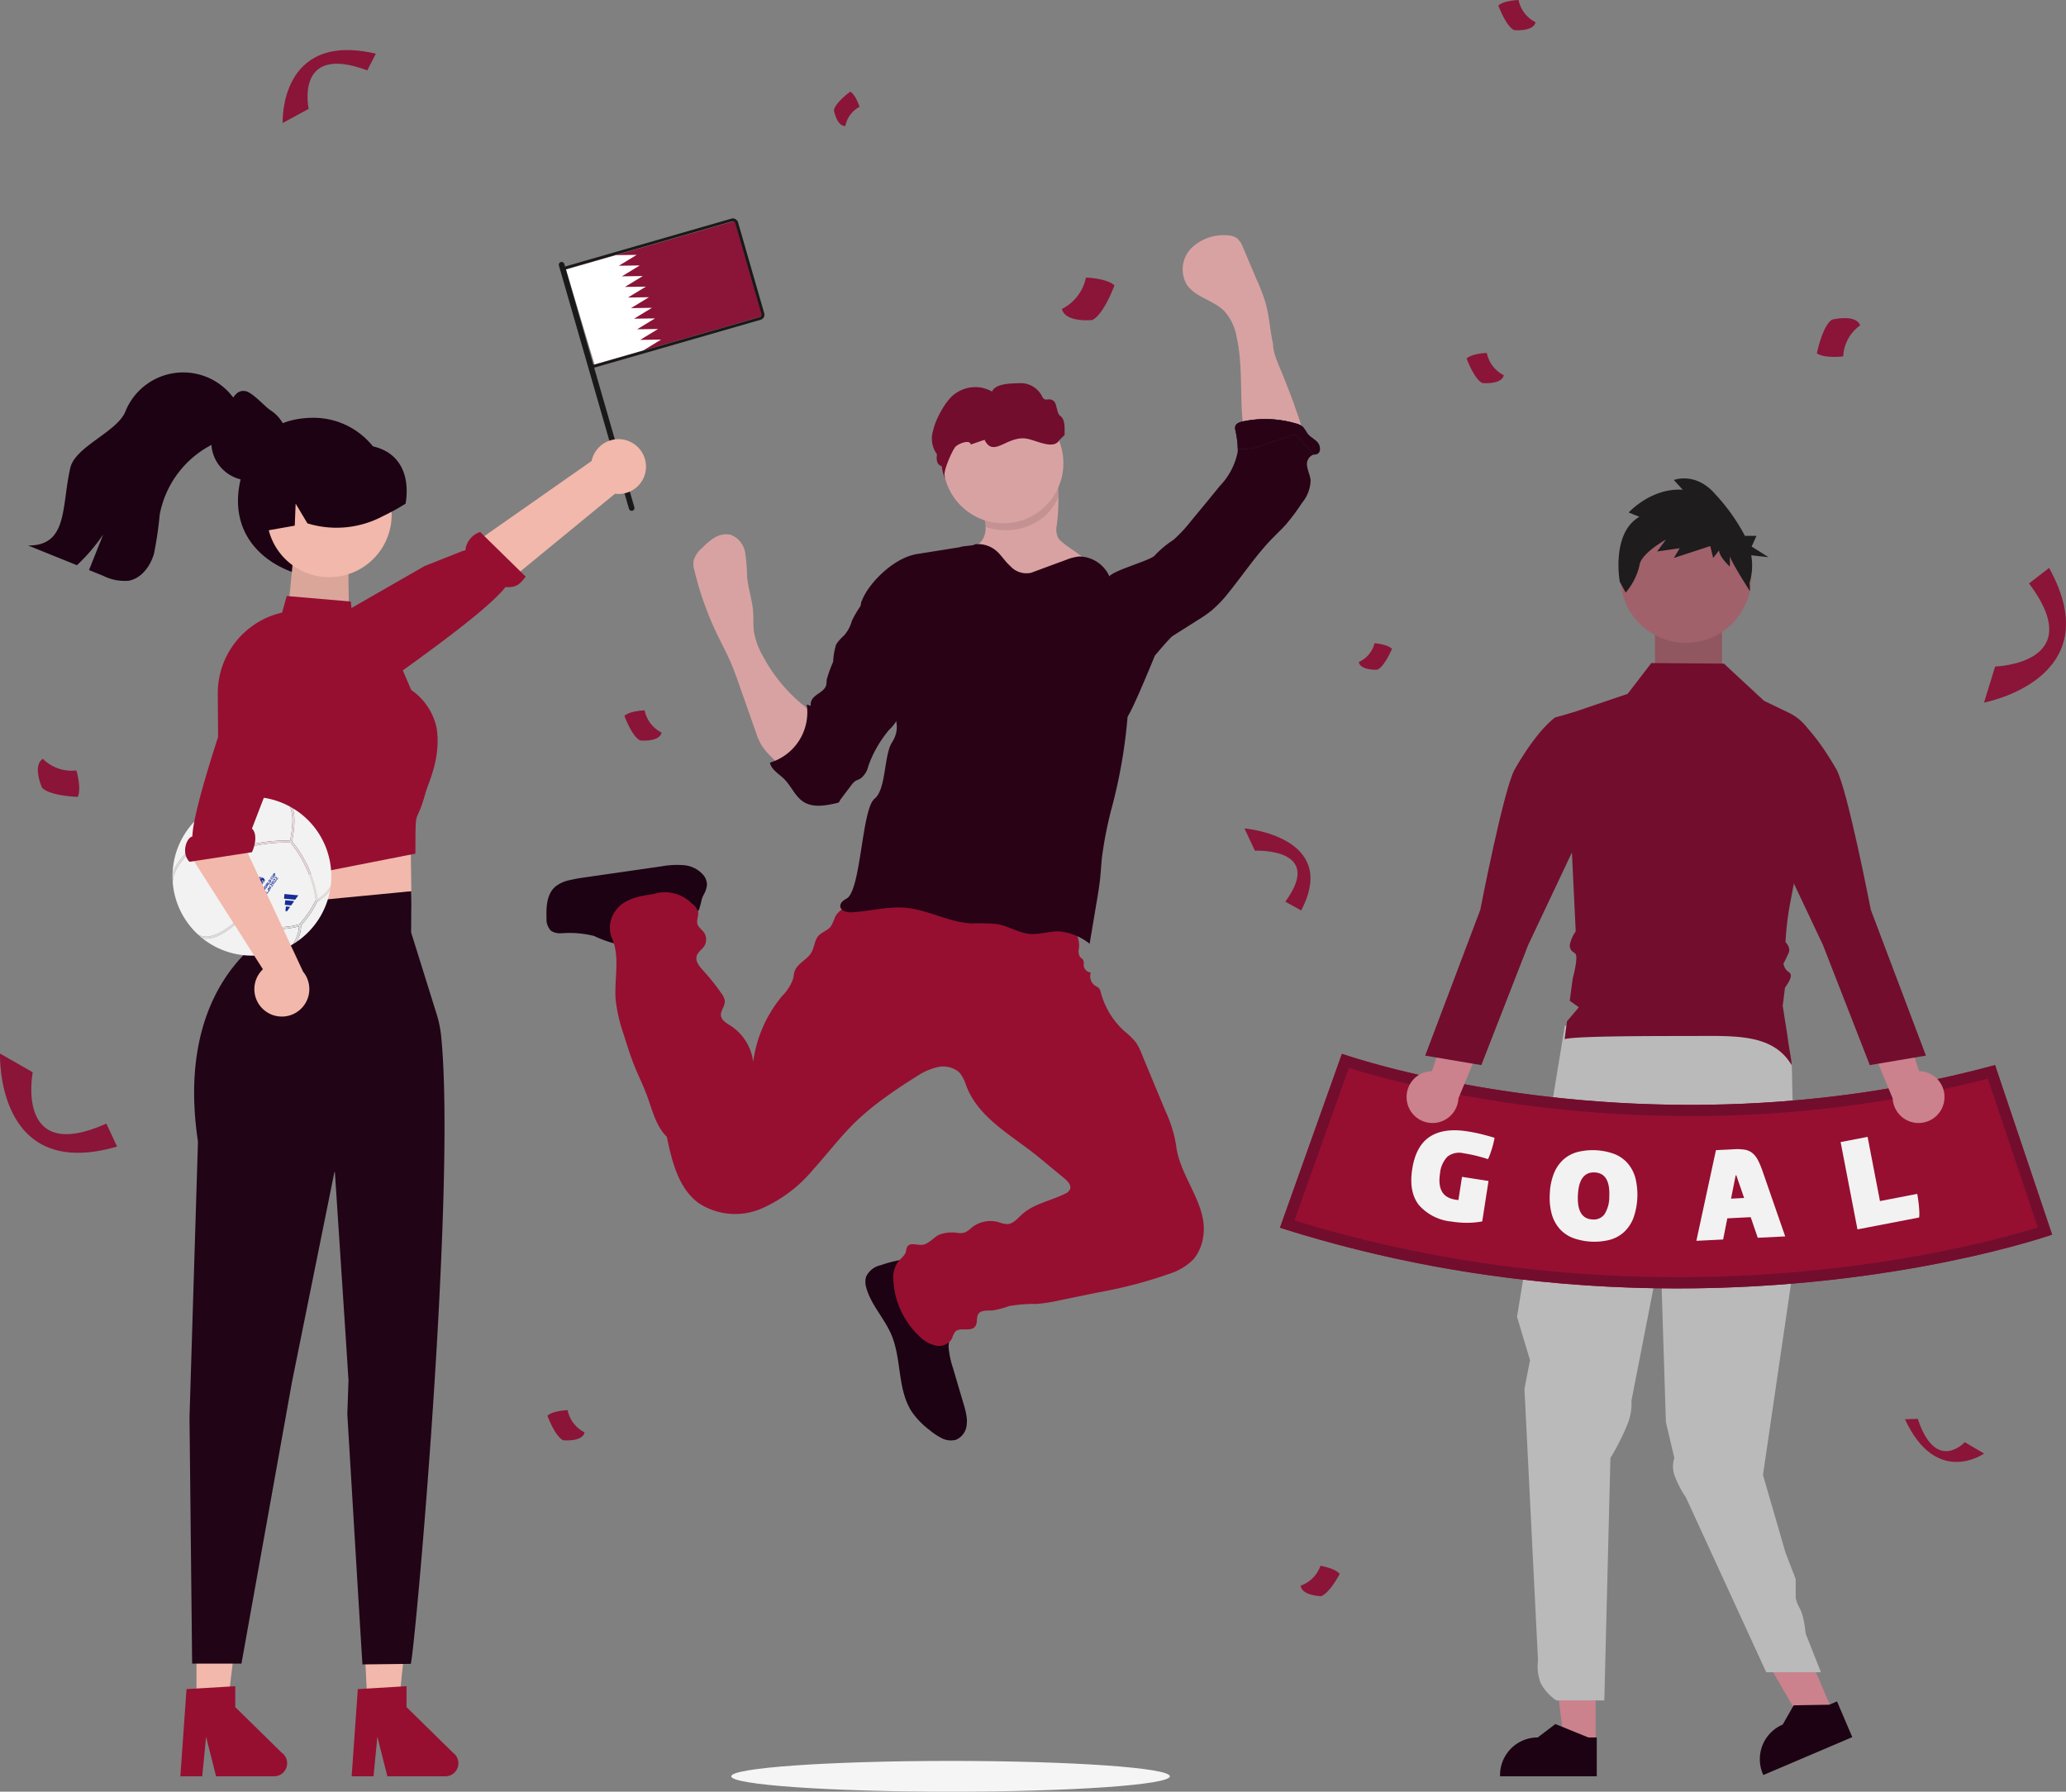 <svg xmlns="http://www.w3.org/2000/svg" xmlns:xlink="http://www.w3.org/1999/xlink" width="368.341" height="319.518" viewBox="0 0 368.341 319.518">
  <rect x="0" y="0" width="368.341" height="319.518" fill="#808080" stroke="none"/>
  <defs>
    <linearGradient id="linear-gradient" x1="-1879430.75" y1="209768.328" x2="-1879425.875" y2="209768.328" gradientUnits="objectBoundingBox">
      <stop offset="0" stop-color="#dad7d3"/>
      <stop offset="0.51" stop-color="#fffbf7"/>
      <stop offset="1" stop-color="#eeebe7"/>
    </linearGradient>
    <linearGradient id="linear-gradient-2" x1="-626953.75" y1="82660.055" x2="-626951.563" y2="82660.055" gradientUnits="objectBoundingBox">
      <stop offset="0" stop-color="#791426"/>
      <stop offset="0.53" stop-color="#af1c3b"/>
      <stop offset="1" stop-color="#791426"/>
    </linearGradient>
    <linearGradient id="linear-gradient-3" x1="-729324.125" y1="54442.535" x2="-729321.563" y2="54442.535" xlink:href="#linear-gradient-2"/>
    <linearGradient id="linear-gradient-4" x1="-8926722" y1="3146288.75" x2="-8926690" y2="3146288.75" xlink:href="#linear-gradient"/>
    <linearGradient id="linear-gradient-5" x1="-8933554" y1="3347568" x2="-8933522" y2="3347568" xlink:href="#linear-gradient-2"/>
    <linearGradient id="linear-gradient-6" x1="-11902502" y1="1572976.375" x2="-11902500" y2="1572976.375" xlink:href="#linear-gradient"/>
    <linearGradient id="linear-gradient-7" x1="-11911654" y1="1673616.25" x2="-11911623" y2="1673616.25" xlink:href="#linear-gradient-2"/>
    <linearGradient id="linear-gradient-8" x1="-11902224" y1="599379.438" x2="-11902183" y2="599379.438" xlink:href="#linear-gradient"/>
    <linearGradient id="linear-gradient-9" x1="-11911333" y1="637718.813" x2="-11911291" y2="637718.813" xlink:href="#linear-gradient-2"/>
    <linearGradient id="linear-gradient-10" x1="-9131246" y1="164229" x2="-9131215" y2="164229" gradientUnits="objectBoundingBox">
      <stop offset="0" stop-color="#fffbf7"/>
      <stop offset="0.53" stop-color="#fffbf7"/>
      <stop offset="1" stop-color="#b4b2af"/>
    </linearGradient>
    <linearGradient id="linear-gradient-11" x1="-11877658" y1="3170102.25" x2="-11877616" y2="3170102.25" xlink:href="#linear-gradient-2"/>
  </defs>
  <g id="Group_14" data-name="Group 14" transform="translate(-1395.345 -479.892)">
    <g id="Group_1" data-name="Group 1" transform="translate(1496.263 519.225)">
      <path id="Path_1" data-name="Path 1" d="M1467.046,517.234l30.121-8.672,4.894,16.994-30.123,8.673" transform="translate(-1466.854 -508.562)" fill="#8a1538"/>
      <path id="Path_2" data-name="Path 2" d="M1480.666,530.068l-8.691,2.5-5.069-16.944,8.867-2.552,3.733-.052-3.19,1.94,3.733-.052-3.188,1.94,3.732-.052-3.188,1.941,3.733-.052-3.19,1.94,3.733-.052-3.189,1.941,3.732-.054-3.188,1.941,3.732-.052-3.189,1.94,3.733-.052-3.19,1.941,3.733-.052Z" transform="translate(-1466.906 -506.903)" fill="#fff"/>
    </g>
    <line id="Line_1" data-name="Line 1" x2="12.492" y2="43.39" transform="translate(1495.471 527.101)" fill="none" stroke="#191919" stroke-linecap="round" stroke-miterlimit="10" stroke-width="1"/>
    <path id="Path_838" data-name="Path 838" d="M1451.279,547.737c0,7.471-3.737,15.075-11.21,15.075s-17.78-5.411-15.462-17.012c1.465-7.327,5.67-11.6,13.142-11.6a13.529,13.529,0,0,1,13.53,13.527Z" transform="translate(13.502 20.199)" fill="#1c0212"/>
    <path id="Path_453" data-name="Path 453" d="M1441.568,560.657l-10.647-1.143.608-6.18h9.93Z" transform="translate(15.973 27.314)" fill="#f2b8ab"/>
    <path id="Path_454" data-name="Path 454" d="M1441.568,560.657l-10.647-1.143.608-6.18h9.93Z" transform="translate(15.973 27.314)" opacity="0.1" style="isolation: isolate"/>
    <path id="Path_456" data-name="Path 456" d="M1428.559,588.442l-1.478,3.438,2.416,12.21,24.639-3.43-.2-14.888-.494-3.26Z" transform="translate(14.545 38.166)" fill="#f2b8ab"/>
    <path id="Path_457" data-name="Path 457" d="M1418.879,707.857h5.435l2.588-20.968h-8.023Z" transform="translate(11.495 76.984)" fill="#f2b8ab"/>
    <path id="Path_458" data-name="Path 458" d="M1434.825,710.912l-8.255-8.107v-3.725l-.962.06-5.953.354-1.773.1-1.1,15.549h3.9l.686-7.046,1.782,7.046H1433.5a2.324,2.324,0,0,0,1.318-4.236Z" transform="translate(10.717 81.518)" fill="#960f30"/>
    <path id="Path_459" data-name="Path 459" d="M1441.566,710.708H1447l3.2-30.868-10.215-.61Z" transform="translate(19.345 74.135)" fill="#f2b8ab"/>
    <path id="Path_460" data-name="Path 460" d="M1457.083,710.912l-8.255-8.107v-3.725l-1.048.06-6.057.365-1.58.092-1.1,15.549h3.9l.686-7.046,1.782,7.046h10.343a2.324,2.324,0,0,0,1.319-4.236Z" transform="translate(18.995 81.518)" fill="#960f30"/>
    <path id="Path_461" data-name="Path 461" d="M1417.973,689.588l.534-17.411.975-31.791v-.007c-4.228-28.146,12.528-36.775,13.107-37.294a.053.053,0,0,0,.017-.038l-.161-4.851a.051.051,0,0,1,.046-.049l24.982-2.4c.029,0,.053,6.4.053.048l-.042,7.271v.012l4.562,14.618a19.785,19.785,0,0,1,.776,3.729h0c2.811,27.383-4.876,112.289-5.424,112.1l-8.588.1c-.066-.574-2.7-44.635-2.7-44.635l.211-6.008h0l-.436-6.814-1.989-30.3a.048.048,0,0,0-.1,0l-7.545,37.353-9.017,50.257c0,.015-8.791,0-8.791,0" transform="translate(11.158 43.088)" fill="#210416"/>
    <path id="Path_463" data-name="Path 463" d="M1489.51,541.678a4.873,4.873,0,0,1-4.664,5.073,4.8,4.8,0,0,1-.854-.04l-34.3,28.147-5.238-9.207,35.361-24.774a4.9,4.9,0,0,1,9.691.8Z" transform="translate(21.008 21.223)" fill="#f2b8ab"/>
    <path id="Path_464" data-name="Path 464" d="M1438.855,578.666s1.117,2.317,5.463-.975c3.479-2.635,20.086-14.01,23.776-18.818,2.013.106,2.519-.5,3.611-1.86l-8.123-7.969a3.877,3.877,0,0,0-2.631,3.191l-7.291,2.892-18.994,10.914L1438.021,577Z" transform="translate(17.367 25.717)" fill="#960f30"/>
    <path id="Path_465" data-name="Path 465" d="M1456.883,603.312c.011-9.2.019-4.42,1.768-10.732.435-1.7,2.862-6.26,2.014-11.675a10.994,10.994,0,0,0-4.527-6.781l-1.5-3.489-2.218-5.157-6.495-3.863-.412-1.845-.149-1.416-11.425-.988-.823,2.972h-.044a14.492,14.492,0,0,0-5.589,2.618,14.752,14.752,0,0,0-5.835,11.766l.055,7.23.011,1.034v1l5.588,15.043.214.583,3.361,8.809" transform="translate(12.524 28.813)" fill="#960f30"/>
    <circle id="Ellipse_135" data-name="Ellipse 135" cx="11.129" cy="11.129" r="11.129" transform="translate(1442.914 560.561)" fill="#f2b8ab"/>
    <path id="Path_839" data-name="Path 839" d="M1427.737,553.483c.1-.016.2-.037.3-.054,1.735-.307,3.472-.611,5.2-.923l.159-3.924,2.1,3.515a17.6,17.6,0,0,0,13.468-1.29,38.3,38.3,0,0,0,4.035-2.224c.906-5.526-1.379-9.878-7.246-10.437-.183-.016-.314-.17-.473-.25h0c-.275-.128-.549-.25-.823-.361a12.255,12.255,0,0,0-12.868,2.5A14.642,14.642,0,0,0,1427.737,553.483Z" transform="translate(14.659 21.125)" fill="#1c0212"/>
    <path id="Path_840" data-name="Path 840" d="M1434.449,539.838v.01a6.709,6.709,0,0,1-.221,1.726c-.023.1-.052.2-.085.3h0a6.827,6.827,0,0,1-4.209,4.39,4.632,4.632,0,0,1-.447.145,7.14,7.14,0,0,1-1.858.259,6.557,6.557,0,0,1-2.28-.4,1.759,1.759,0,0,1-.236-.085,1.011,1.011,0,0,1-.113-.047,6.826,6.826,0,0,1-3.662-8.933c.044-.1.089-.207.137-.309h0a6.672,6.672,0,0,1,1.34-1.882c1.235-1.228,1.775-4.3,3.647-4.3a2.623,2.623,0,0,1,.274.01c1.255.043,3.577,2.752,4.564,3.391a6.673,6.673,0,0,1,1.873,1.774,6.775,6.775,0,0,1,1.1,2.427A6.915,6.915,0,0,1,1434.449,539.838Z" transform="translate(12.212 18.901)" fill="#1c0212"/>
    <path id="Path_841" data-name="Path 841" d="M1434.968,538.362a10.8,10.8,0,0,1-4.213,2.354,17.722,17.722,0,0,0-10.3,12.949,67.393,67.393,0,0,1-1.012,6.946c-.649,2.25-2.257,4.457-4.564,4.847a8.661,8.661,0,0,1-4.6-.932l-2.424-.978,2.524-6.342a32.2,32.2,0,0,1-4.681,5.477l-8.694-3.509c7.134.027,5.918-6.9,7.514-13.849.878-3.819,8.349-6.405,9.815-10.038a11.112,11.112,0,0,1,20.167-1.013C1435.964,534.864,1436.005,537.144,1434.968,538.362Z" transform="translate(3.362 18.004)" fill="#1c0212"/>
    <g id="Group_6" data-name="Group 6" transform="translate(1426.101 622.003)">
      <g id="Group_2" data-name="Group 2" transform="translate(0.011)">
        <path id="Path_3" data-name="Path 3" d="M1419.894,591.192l3.406,2.408a28.147,28.147,0,0,1,11.9-2.33,19.466,19.466,0,0,0,.394-3.207,6.592,6.592,0,0,0-.427-2.852,14.151,14.151,0,0,0-12.34-.6A12.048,12.048,0,0,0,1419.894,591.192Z" transform="translate(-1414.239 -583.478)" fill="#f2f2f2"/>
        <path id="Path_4" data-name="Path 4" d="M1431.3,590.853a21.232,21.232,0,0,1,4.559,10.276,6.568,6.568,0,0,0,2.336-2.31,14.154,14.154,0,0,0-5.88-13.294c-.291-.2-.588-.394-.889-.574C1432.089,586.987,1431.428,590.251,1431.3,590.853Z" transform="translate(-1409.999 -582.931)" fill="#f2f2f2"/>
        <path id="Path_5" data-name="Path 5" d="M1429.64,600.734a39.45,39.45,0,0,1-4.15-.685c-.474.431-3.163,2.766-5.537,2.538-.1-.01-.2-.026-.3-.044.21.166.424.328.645.484a14.151,14.151,0,0,0,15.516.541,6.878,6.878,0,0,0,1.069-3.16A18.623,18.623,0,0,1,1429.64,600.734Z" transform="translate(-1414.328 -577.316)" fill="#f2f2f2"/>
        <path id="Path_6" data-name="Path 6" d="M1432.692,601.875a6.4,6.4,0,0,1-.789,2.935,14.181,14.181,0,0,0,5.947-9.2,5.35,5.35,0,0,1-2.239,1.948A18.653,18.653,0,0,1,1432.692,601.875Z" transform="translate(-1409.773 -578.967)" fill="#f2f2f2"/>
        <path id="Path_7" data-name="Path 7" d="M1426.664,603.791a36.635,36.635,0,0,1-2.033-12.065l-3.4-2.4c-.729.471-5.272,3.552-5.436,7.227a14.145,14.145,0,0,0,4.466,9.263,2.543,2.543,0,0,0,1.162.406C1423.585,606.428,1426.163,604.238,1426.664,603.791Z" transform="translate(-1415.764 -581.305)" fill="#f2f2f2"/>
        <path id="Path_8" data-name="Path 8" d="M1417.916,593.389a18.022,18.022,0,0,1,3.153-2.607,12.212,12.212,0,0,1,2.563-6.234,14.157,14.157,0,0,0-7.86,12.14A9.583,9.583,0,0,1,1417.916,593.389Z" transform="translate(-1415.772 -583.081)" fill="#f2f2f2"/>
        <path id="Path_9" data-name="Path 9" d="M1434.292,589.419a27.8,27.8,0,0,0-11.8,2.292,36.2,36.2,0,0,0,2.021,11.942c.859.195,7.488,1.622,11.388.309a18.526,18.526,0,0,0,2.892-4.278A20.77,20.77,0,0,0,1434.292,589.419Z" transform="translate(-1413.272 -581.27)" fill="#f2f2f2"/>
      </g>
      <g id="Group_3" data-name="Group 3" transform="translate(0 1.136)">
        <path id="Path_10" data-name="Path 10" d="M1441.631,601.37a21.22,21.22,0,0,0-4.56-10.276c.133-.6.793-3.866.128-5.9q-.247-.15-.5-.288a6.594,6.594,0,0,1,.427,2.854,19.481,19.481,0,0,1-.394,3.206,28.166,28.166,0,0,0-11.9,2.33l-3.406-2.408a12.047,12.047,0,0,1,2.93-6.578c-.244.1-.487.214-.726.332a12.215,12.215,0,0,0-2.562,6.234,17.963,17.963,0,0,0-3.153,2.607,9.573,9.573,0,0,0-2.144,3.3,14.157,14.157,0,0,0,.03,1.637c.163-3.675,4.707-6.757,5.435-7.227l3.4,2.4a36.639,36.639,0,0,0,2.033,12.065c-.5.447-3.079,2.637-5.242,2.428a2.545,2.545,0,0,1-1.162-.406c.267.248.543.488.833.719.1.018.195.034.3.044,2.374.228,5.063-2.106,5.537-2.538a39.051,39.051,0,0,0,4.15.685,18.6,18.6,0,0,0,7.246-.325,6.883,6.883,0,0,1-1.069,3.161c.217-.132.431-.268.641-.412a6.4,6.4,0,0,0,.789-2.934,18.7,18.7,0,0,0,2.919-4.317,5.328,5.328,0,0,0,2.239-1.948q.068-.376.114-.755A6.568,6.568,0,0,1,1441.631,601.37Zm-.333.215a18.4,18.4,0,0,1-2.891,4.278c-3.9,1.313-10.529-.114-11.388-.307A36.21,36.21,0,0,1,1425,593.612a27.806,27.806,0,0,1,11.8-2.291A20.767,20.767,0,0,1,1441.3,601.585Z" transform="translate(-1415.764 -584.306)" fill="#ddd"/>
      </g>
      <g id="Group_5" data-name="Group 5" transform="translate(12.409 12.362)">
        <g id="Group_4" data-name="Group 4">
          <path id="Path_11" data-name="Path 11" d="M1427.416,594.545a.028.028,0,0,0,.008.032c.015.008.051-.016.051-.038a.053.053,0,0,0-.034-.049.049.049,0,0,0-.049.007l-.006,0-.016-.023v0a.051.051,0,0,0,0,.052h0l-.028-.01a.037.037,0,0,0,0,.032.256.256,0,0,0,.018.027l-.019.005a.048.048,0,0,0,.048.037.334.334,0,0,0,.064,0,.108.108,0,0,1,.069.012.071.071,0,0,1,.032.06.08.08,0,0,1-.016.055l0,.007c.01,0,.015-.012.018-.019.023-.06.008-.121-.041-.133a.724.724,0,0,0-.078-.005.067.067,0,0,1-.045-.019.043.043,0,0,1,0-.062.03.03,0,0,1,.039-.005.037.037,0,0,1,.011.03.014.014,0,0,1-.009.014.014.014,0,0,1-.014-.007Z" transform="translate(-1423.869 -591.751)" fill="none"/>
          <path id="Path_12" data-name="Path 12" d="M1427.217,594.083a.131.131,0,0,0-.1.027l-.018.021a.147.147,0,0,0-.025.089h0l.012-.006c0,.022,0,.044.007.067l.022-.03c.008.012.016.026.026.038A.226.226,0,0,1,1427.217,594.083Z" transform="translate(-1423.966 -591.898)" fill="none"/>
          <path id="Path_13" data-name="Path 13" d="M1427.354,594.13l-.022-.038a.124.124,0,0,0-.174-.014l-.018.018c-.016.023-.033.047-.048.071a.107.107,0,0,1-.051.048.065.065,0,0,1-.081-.036.045.045,0,0,1,.018-.053.046.046,0,0,1,.046,0,.022.022,0,0,1,.011.021.02.02,0,0,1-.019.014h0a.038.038,0,0,0,.042.008c.021-.015.01-.053-.018-.067a.077.077,0,0,0-.075,0,.058.058,0,0,0-.03.063v.008l-.04.007c.014.029.038.034.07.037l-.028.029a.055.055,0,0,0,.043.015.445.445,0,0,0,.047-.01l-.005.027a.065.065,0,0,0,.077-.036c.014-.027.026-.055.037-.084a.156.156,0,0,1,.056-.081.1.1,0,0,1,.094-.006.117.117,0,0,1,.06.055Z" transform="translate(-1424.035 -591.909)" fill="none"/>
          <path id="Path_14" data-name="Path 14" d="M1427.522,594.663a.091.091,0,0,0-.04-.056.1.1,0,0,0-.08,0l.006.007c-.013.007-.029.007-.041.019l.023.007h0l-.018.026A.152.152,0,0,1,1427.522,594.663Z" transform="translate(-1423.858 -591.706)" fill="none"/>
          <path id="Path_15" data-name="Path 15" d="M1427.1,593.972a.829.829,0,0,0-.1-.018.229.229,0,0,0-.069.005.058.058,0,0,0-.029.018.055.055,0,0,0-.007.025h0a.062.062,0,0,0,.034.049.093.093,0,0,0,.061.01l-.019-.016a.024.024,0,0,1,0-.034h0a.062.062,0,0,1,.047-.011l.078.023a.07.07,0,0,0,.074-.011.093.093,0,0,0,.029-.052l-.023.01A.11.11,0,0,1,1427.1,593.972Z" transform="translate(-1424.035 -591.945)" fill="none"/>
          <path id="Path_16" data-name="Path 16" d="M1426.656,594.212c-.026,0-.089-.015-.158-.029.41.627.654.814.811.862a.258.258,0,0,0,.158,0,.229.229,0,0,0,.089-.058h0l.015-.019a.256.256,0,0,0,.019-.033c.052-.113,0-.279-.169-.421A1.858,1.858,0,0,0,1426.656,594.212Z" transform="translate(-1424.181 -591.859)" fill="none"/>
          <path id="Path_17" data-name="Path 17" d="M1426.658,593.957l-.022-.007a.023.023,0,0,0,0,.026l-.049,0a.075.075,0,0,0-.04.011h0v0a.066.066,0,0,0,.036.009.146.146,0,0,0,.049-.005.02.02,0,0,0,.011.022l.03-.011c.024-.006.022-.019.018-.023a.022.022,0,0,0-.014,0l.011-.008c0-.007,0-.014-.01-.016Z" transform="translate(-1424.163 -591.946)" fill="none"/>
          <path id="Path_18" data-name="Path 18" d="M1426.689,594.052l0,0h0c.015.01.033-.01.034-.018s0-.015,0-.023l.014-.019a.127.127,0,0,0-.053.036A.015.015,0,0,0,1426.689,594.052Z" transform="translate(-1424.112 -591.929)" fill="none"/>
          <path id="Path_19" data-name="Path 19" d="M1427.059,594.131a.053.053,0,0,0-.022-.07l-.008,0a.157.157,0,0,0-.08.016.092.092,0,0,1,.11.058Z" transform="translate(-1424.013 -591.906)" fill="none"/>
          <path id="Path_20" data-name="Path 20" d="M1426.918,593.953h0v0l0,0c-.012.034-.054.049-.095.066-.025.008-.047.017-.07.026a.041.041,0,0,0-.021.017l0,.005v.01l.022,0-.007.018v.015c0,.01,0,.01.017,0l.015-.006a.026.026,0,0,0,.021.027l.01-.014a.063.063,0,0,1,.023,0,.039.039,0,0,0,.037-.025.026.026,0,0,0-.016-.032.044.044,0,0,0-.048.008c-.005.007,0,.01,0,.015l.011-.011a.04.04,0,0,1,.022,0c.008,0,.011.01.008.015a.037.037,0,0,1-.037.016l-.018,0a.031.031,0,0,1-.016-.03.045.045,0,0,1,.026-.029c.026-.012.073-.015.1-.027A.04.04,0,0,0,1426.918,593.953Z" transform="translate(-1424.097 -591.947)" fill="none"/>
          <path id="Path_21" data-name="Path 21" d="M1427.233,594.033h0a.043.043,0,0,0,.052-.033h0l.005-.022-.059-.015a.094.094,0,0,0-.1.021l-.018.021C1427.157,594.011,1427.2,594.023,1427.233,594.033Z" transform="translate(-1423.951 -591.944)" fill="none"/>
          <path id="Path_22" data-name="Path 22" d="M1427.455,593.954c-.005.016-.018.015-.03.018l-.033.011a.058.058,0,0,0,.058.018C1427.464,594,1427.468,593.975,1427.455,593.954Z" transform="translate(-1423.849 -591.945)" fill="none"/>
          <path id="Path_23" data-name="Path 23" d="M1427.464,594.027l.007,0v0l0-.007a.013.013,0,0,0-.007-.016.068.068,0,0,0-.049,0,.078.078,0,0,0,.045.025Z" transform="translate(-1423.839 -591.929)" fill="none"/>
          <path id="Path_24" data-name="Path 24" d="M1427.661,594.651a.139.139,0,0,1,.022-.095c.015-.019.03-.033.044-.051a.2.2,0,0,0,.023-.033.089.089,0,0,0-.005-.07l-.012.011a.134.134,0,0,0-.034-.082v.033l-.022-.034a.033.033,0,0,0-.024-.016l.014.033h0a.071.071,0,0,0-.037.067c0,.022.029.06.059.049.007,0,.014-.005.015-.018a.04.04,0,0,0-.007-.027l0-.005v0c0,.014,0,.019,0,.021a.027.027,0,0,1-.025-.014.043.043,0,0,1,.01-.055c.011,0,.023,0,.034.019a.089.089,0,0,1,.015.062.2.2,0,0,1-.019.048.084.084,0,0,1-.021.023.08.08,0,0,0-.026.034.234.234,0,0,0,0,.144l.01-.014A.111.111,0,0,1,1427.661,594.651Z" transform="translate(-1423.763 -591.811)" fill="none"/>
          <path id="Path_25" data-name="Path 25" d="M1426.671,593.894l-.02.005,0,0a.009.009,0,0,0,0,.014.173.173,0,0,0,.07.007.031.031,0,0,1-.026-.022A.026.026,0,0,0,1426.671,593.894Z" transform="translate(-1424.126 -591.967)" fill="none"/>
          <path id="Path_26" data-name="Path 26" d="M1425.06,593.41l-.075-.007-.007.075.075.007Z" transform="translate(-1424.746 -592.149)" fill="none"/>
          <path id="Path_27" data-name="Path 27" d="M1425.77,593.044a.461.461,0,0,0-.536.24.438.438,0,0,0-.055.17l.007.012a.788.788,0,0,0,.428.379,1.973,1.973,0,0,0,.246.095,5.057,5.057,0,0,0,.768.1C1426.407,593.637,1426.069,593.128,1425.77,593.044Z" transform="translate(-1424.672 -592.29)" fill="none"/>
          <path id="Path_28" data-name="Path 28" d="M1425.056,593.544h0a.162.162,0,0,0,.04.226h0a.162.162,0,1,0-.04-.226Zm.17.2a.121.121,0,0,1-.079,0h0l.005-.01a.042.042,0,0,1,.059-.01A.041.041,0,0,1,1425.226,593.748Zm-.121-.056-.012.011h0a.112.112,0,0,1-.018-.077.041.041,0,0,1,.021.007A.043.043,0,0,1,1425.105,593.692Zm.115-.015-.011,0v0l-.044-.006-.009-.01-.008-.044.005-.012.04-.022.012,0,.034.027,0,.014-.019.04Zm.064.027-.007.008h0a.042.042,0,0,1,.029-.073A.117.117,0,0,1,1425.285,593.7Zm-.136-.139-.01.011h0a.041.041,0,0,1-.047,0l0,0a.111.111,0,0,1,.06-.043A.041.041,0,0,1,1425.149,593.565Zm.14.014a.041.041,0,0,1-.048,0h0a.041.041,0,0,1-.015-.049.14.14,0,0,1,.029.014A.106.106,0,0,1,1425.289,593.579Z" transform="translate(-1424.728 -592.123)" fill="none"/>
          <rect id="Rectangle_1" data-name="Rectangle 1" width="0.075" height="0.075" transform="translate(0.64 1.667) rotate(-10.77)" fill="none"/>
          <path id="Path_29" data-name="Path 29" d="M1426.73,594c-.012,0-.061,0-.052.023s.018.01.034,0l.044-.015a.046.046,0,0,0,.045,0l.036-.014.012,0a.04.04,0,0,0,.037-.006.058.058,0,0,0,.024-.022.026.026,0,0,0,0-.022.062.062,0,0,0-.047-.033.093.093,0,0,0-.026,0,.033.033,0,0,1-.016,0,.254.254,0,0,0-.045,0c-.021,0-.032.005-.037.016l-.048.005a.051.051,0,0,0-.03.014v.005h0l.01.008a.073.073,0,0,0,.041-.008.166.166,0,0,1,.081-.022h.015c-.021,0-.04.01-.061.015a.073.073,0,0,0-.044.025l0,.01a.083.083,0,0,0,.051.007l.059,0-.011,0A.24.24,0,0,1,1426.73,594Z" transform="translate(-1424.12 -591.96)" fill="none"/>
          <path id="Path_30" data-name="Path 30" d="M1426.939,593.927a.657.657,0,0,0,.1-.016l.064-.01a.133.133,0,0,1,.095.029.111.111,0,0,0-.07-.071.138.138,0,0,0-.078,0c-.018,0-.036.011-.053.016a.086.086,0,0,1-.069-.007c-.014-.009-.014-.022,0-.036l.007-.007a.092.092,0,0,0-.047.01.075.075,0,0,0-.029.022.052.052,0,0,0-.008.021h0c0,.021.012.043.051.048Z" transform="translate(-1424.047 -591.992)" fill="none"/>
          <path id="Path_31" data-name="Path 31" d="M1427.45,593.986a1.829,1.829,0,0,0-.273-.054.022.022,0,0,1-.019-.011.056.056,0,0,0-.042-.019.4.4,0,0,0-.126.012.586.586,0,0,0-.071.021l-.011,0h.009a1.314,1.314,0,0,1,.147.021.439.439,0,0,0,.073,0,.035.035,0,0,0,.023-.012.014.014,0,0,1,.015-.005,1.573,1.573,0,0,1,.277.058l.008.006a.05.05,0,0,0,.055.029c.016,0,.049,0,.054-.008-.011-.01-.023-.021-.037-.03a.119.119,0,0,0-.037-.019c-.008,0-.016,0-.026,0S1427.456,593.989,1427.45,593.986Z" transform="translate(-1424.029 -591.964)" fill="none"/>
          <path id="Path_32" data-name="Path 32" d="M1427.238,593.945a.408.408,0,0,1,.057.011.073.073,0,0,0-.048-.075.243.243,0,0,0-.055-.008h-.04l-.041,0a.177.177,0,0,0,.126.077Z" transform="translate(-1423.953 -591.977)" fill="none"/>
          <path id="Path_33" data-name="Path 33" d="M1427.378,594.02l-.019-.008a.094.094,0,0,0,.019.049h0a.029.029,0,0,1,.005.036.026.026,0,0,0,.025-.018.03.03,0,0,0,0-.029A.074.074,0,0,0,1427.378,594.02Z" transform="translate(-1423.861 -591.923)" fill="none"/>
          <path id="Path_34" data-name="Path 34" d="M1427.377,594.011c.012.01.023.021.033.027h0a.035.035,0,0,1,.021.029.033.033,0,0,0,.012-.03.026.026,0,0,0-.014-.023A.058.058,0,0,0,1427.377,594.011Z" transform="translate(-1423.854 -591.925)" fill="none"/>
          <path id="Path_35" data-name="Path 35" d="M1425.478,592.643h0v.036a.222.222,0,0,1-.015.139.6.6,0,0,1-.251.2c-.122.067-.113.335-.044.52a.772.772,0,0,1,.051-.119.555.555,0,0,1,.031-.051c.012-.016.023-.032.037-.047a.478.478,0,0,1,.053-.055l.048-.038.016-.012a.605.605,0,0,1,.056-.032.464.464,0,0,1,.34-.023c.313.086.689.6.919,1.011l.014.027c.115.01.233.019.354.031l.034,0h0l.05,0c-.177-.416-.591-1.605-1.394-1.63A.891.891,0,0,0,1425.478,592.643Z" transform="translate(-1424.694 -592.445)" fill="none"/>
          <path id="Path_36" data-name="Path 36" d="M1427.347,594.06l.021-.036a.067.067,0,0,1-.062-.04h0v.033h0a.157.157,0,0,0,.021.07.051.051,0,0,0,.051.026C1427.373,594.088,1427.368,594.066,1427.347,594.06Z" transform="translate(-1423.882 -591.933)" fill="none"/>
          <path id="Path_37" data-name="Path 37" d="M1425.565,592.683v-.007c0-.071.054-.178.243-.173a.355.355,0,0,0-.429.241.635.635,0,0,1-.089.145l-.108.058a.517.517,0,0,0-.262.659.021.021,0,0,0,.026.015l.011-.008a.019.019,0,0,0,0-.019.478.478,0,0,1,.242-.609l.178-.092c.1-.047.178-.106.187-.2v-.007Z" transform="translate(-1424.781 -592.485)" fill="none"/>
          <path id="Path_38" data-name="Path 38" d="M1426.763,593.834l-.012-.011h0c-.016.01-.008.021-.01.031h-.016c-.008,0-.012,0-.014,0v.008h0a.048.048,0,0,0,.016.029l-.022,0,0,.008a.046.046,0,0,0,.03.015l.073.007c.045,0,.088.007.108.037l0,0v0a.042.042,0,0,0-.037-.047h0c-.029,0-.074.005-.1,0a.042.042,0,0,1-.033-.019.032.032,0,0,1,.008-.034l.015-.008a.038.038,0,0,1,.041,0,.011.011,0,0,1,0,.016.046.046,0,0,1-.019.008l-.015-.008c-.005.008-.007.011,0,.016a.046.046,0,0,0,.049-.005.027.027,0,0,0,.008-.034.039.039,0,0,0-.043-.012A.077.077,0,0,1,1426.763,593.834Z" transform="translate(-1424.106 -591.994)" fill="none"/>
          <path id="Path_39" data-name="Path 39" d="M1427.606,594.639l0,.04.038-.041v-.008a.147.147,0,0,0-.007-.036l-.008-.027-.007-.026a.116.116,0,0,0-.022.1Z" transform="translate(-1423.771 -591.727)" fill="none"/>
          <path id="Path_40" data-name="Path 40" d="M1427.267,594a.2.2,0,0,0,0,.184h0l.005-.008.026.041a.181.181,0,0,0,.005-.038l.027.007a.338.338,0,0,1-.056-.195Z" transform="translate(-1423.904 -591.931)" fill="none"/>
          <path id="Path_41" data-name="Path 41" d="M1427.569,594.419a.064.064,0,0,0,.005.027l.017.036a.368.368,0,0,1,.016.065.463.463,0,0,0-.027-.054l-.029-.041-.005-.006v.008a.806.806,0,0,1,.019.1v.01a.1.1,0,0,1-.022-.04l0-.015a.15.15,0,0,0-.018-.043.028.028,0,0,0-.036-.014.034.034,0,0,0-.018.014l-.008.019a.054.054,0,0,0,.008.041l.005-.017a.016.016,0,0,1,.022-.008h0a.04.04,0,0,1,.018.03.359.359,0,0,1,0,.055.051.051,0,0,0,.023.047.072.072,0,0,0,.048,0,.538.538,0,0,1,.022.14l.025-.019a1.3,1.3,0,0,0-.019-.13.084.084,0,0,0,.044-.073.107.107,0,0,0-.018-.049l-.023-.032a.062.062,0,0,1-.011-.045c0-.012.013-.015.025-.007l.006,0a.052.052,0,0,0-.017-.027.034.034,0,0,0-.034-.015A.029.029,0,0,0,1427.569,594.419Z" transform="translate(-1423.823 -591.784)" fill="none"/>
          <path id="Path_42" data-name="Path 42" d="M1427.527,594.59l-.016-.008c0,.029,0,.058.007.082h0a.029.029,0,0,0,.031.026h.018l0-.041A.06.06,0,0,0,1427.527,594.59Z" transform="translate(-1423.804 -591.711)" fill="none"/>
          <path id="Path_43" data-name="Path 43" d="M1427.474,594.719l.007,0h0a.124.124,0,0,1-.021.025l.026-.005v.021a.224.224,0,0,1,.115-.081A.126.126,0,0,0,1427.474,594.719Z" transform="translate(-1423.823 -591.677)" fill="none"/>
          <path id="Path_44" data-name="Path 44" d="M1427.565,594.283l-.005-.01c-.005-.01-.007-.011-.012-.005l-.007.007-.005.015,0-.005-.008-.007h0l0,0a.152.152,0,0,0,0,.025.117.117,0,0,0,.008.042l-.008-.011a.032.032,0,0,0-.026-.019h-.012l0-.005-.017-.026a.018.018,0,0,0-.019.011.15.15,0,0,0-.034-.032.059.059,0,0,0-.031-.014h0v.005h0a.072.072,0,0,0,.025.029.178.178,0,0,0,.037.026.022.022,0,0,0-.018.018l.019.008.012.008a.054.054,0,0,0,.018.045l.008.005-.041-.01a.051.051,0,0,0-.029,0l-.007,0,.007.008,0,.005-.015,0-.008.005c-.005.005-.005.008,0,.014l.01.007a.02.02,0,0,0-.008.025h.012l.012.014a.043.043,0,0,0,.038.018.022.022,0,0,0,.014-.023.052.052,0,0,0-.033-.033c-.007,0-.008,0-.008.01l.012,0,.008.015a.008.008,0,0,1-.007.011.027.027,0,0,1-.025-.018l0-.012a.024.024,0,0,1,.012-.025.032.032,0,0,1,.029.005c.018.011.04.04.059.052s.032,0,.044-.008l.022-.022c.018-.014.026-.027.018-.047s-.036-.045-.044-.066a.037.037,0,0,1,0-.03.03.03,0,0,1,.026-.008l.011.007a.028.028,0,0,1,.014.027c0,.005-.006.008-.012.005l-.012-.009v-.012c-.008,0-.01,0-.011.007a.052.052,0,0,0,.027.036.019.019,0,0,0,.025-.008.042.042,0,0,0-.012-.04l-.011-.015v-.015C1427.578,594.269,1427.573,594.279,1427.565,594.283Z" transform="translate(-1423.857 -591.833)" fill="none"/>
          <path id="Path_45" data-name="Path 45" d="M1425.207,593.613a.042.042,0,0,0,.005.055h0l.007-.008a.119.119,0,0,0,.021-.065A.043.043,0,0,0,1425.207,593.613Z" transform="translate(-1424.664 -592.078)" fill="#162d95"/>
          <path id="Path_46" data-name="Path 46" d="M1425.206,593.59l-.034-.028-.014,0-.039.021-.006.012.008.044.01.009.045.005v0l.011,0v0l.019-.04Z" transform="translate(-1424.696 -592.091)" fill="#162d95"/>
          <path id="Path_47" data-name="Path 47" d="M1425.12,593.67l-.005.01h0a.122.122,0,0,0,.079,0,.04.04,0,0,0-.015-.022A.042.042,0,0,0,1425.12,593.67Z" transform="translate(-1424.696 -592.057)" fill="#162d95"/>
          <path id="Path_48" data-name="Path 48" d="M1425.08,593.662h0l.012-.011a.043.043,0,0,0-.01-.059.04.04,0,0,0-.021-.007A.111.111,0,0,0,1425.08,593.662Z" transform="translate(-1424.715 -592.082)" fill="#162d95"/>
          <path id="Path_49" data-name="Path 49" d="M1425.074,593.561a.041.041,0,0,0,.047,0h0l.01-.011a.04.04,0,0,0,.005-.037.111.111,0,0,0-.06.043Z" transform="translate(-1424.711 -592.108)" fill="#162d95"/>
          <path id="Path_50" data-name="Path 50" d="M1427.668,594.567l0,0h0Z" transform="translate(-1423.747 -591.716)" fill="url(#linear-gradient)"/>
          <path id="Path_51" data-name="Path 51" d="M1425.189,593.563h0a.041.041,0,0,0,.048,0,.106.106,0,0,0-.033-.037.137.137,0,0,0-.029-.014A.041.041,0,0,0,1425.189,593.563Z" transform="translate(-1424.675 -592.108)" fill="#162d95"/>
          <path id="Path_52" data-name="Path 52" d="M1427.647,594.6l.009-.013h0l-.01.013Z" transform="translate(-1423.754 -591.709)" fill="url(#linear-gradient-2)"/>
          <path id="Path_53" data-name="Path 53" d="M1427.718,594.47h0l-.008.021Z" transform="translate(-1423.73 -591.753)" fill="url(#linear-gradient-3)"/>
          <path id="Path_54" data-name="Path 54" d="M1427.385,594.626h0Z" transform="translate(-1423.851 -591.695)" fill="url(#linear-gradient-4)"/>
          <path id="Path_55" data-name="Path 55" d="M1427.385,594.626h0Z" transform="translate(-1423.851 -591.695)" fill="url(#linear-gradient-5)"/>
          <path id="Path_56" data-name="Path 56" d="M1427.476,594.708h0Z" transform="translate(-1423.817 -591.664)" fill="url(#linear-gradient-6)"/>
          <path id="Path_57" data-name="Path 57" d="M1427.476,594.708h0Z" transform="translate(-1423.817 -591.664)" fill="url(#linear-gradient-7)"/>
          <path id="Path_58" data-name="Path 58" d="M1427.462,594.46h0Z" transform="translate(-1423.822 -591.757)" fill="#fff"/>
          <path id="Path_59" data-name="Path 59" d="M1427.462,594.46h0Z" transform="translate(-1423.822 -591.757)" fill="#fff"/>
          <path id="Path_60" data-name="Path 60" d="M1427.358,594.515h0v0Z" transform="translate(-1423.861 -591.736)" fill="url(#linear-gradient-8)"/>
          <path id="Path_61" data-name="Path 61" d="M1427.358,594.515h0v0Z" transform="translate(-1423.861 -591.736)" fill="url(#linear-gradient-9)"/>
          <path id="Path_62" data-name="Path 62" d="M1425.381,592.633v0Z" transform="translate(-1424.596 -592.436)" fill="url(#linear-gradient-10)"/>
          <path id="Path_63" data-name="Path 63" d="M1425.961,592.522l-.125-.016h-.01c-.332-.037-.29,0-.361.071l-.009.007c-.086.078-.261.195-.343.253a.172.172,0,0,0-.045.045l-.007.011h0c-.07.1-.138.291-.2.406a.442.442,0,0,0-.041.1.266.266,0,0,0,.026.176.084.084,0,0,1,0,.06.976.976,0,0,0,.561.853.788.788,0,0,0,.14.063,6.58,6.58,0,0,0,1.5.254,3.879,3.879,0,0,0,.553.75,1.054,1.054,0,0,0,.119.1.629.629,0,0,0,.439.156l.03,0a.444.444,0,0,0,.185-.084.332.332,0,0,0,.129-.173.476.476,0,0,0,.085-.049.576.576,0,0,0,.119-.118.233.233,0,0,1,0-.144.081.081,0,0,1,.026-.034.082.082,0,0,0,.021-.023.2.2,0,0,0,.019-.048.089.089,0,0,0-.015-.062c-.011-.018-.024-.023-.034-.019a.044.044,0,0,0-.01.055.027.027,0,0,0,.025.014c.006,0,.006-.007,0-.021v0l0,.005a.039.039,0,0,1,.007.027c0,.012-.008.014-.015.018-.03.011-.055-.027-.059-.049a.071.071,0,0,1,.037-.067l0,0h0l-.014-.033a.032.032,0,0,1,.023.016l.022.034v-.033a.133.133,0,0,1,.035.082l.012-.011a.09.09,0,0,1,.005.07.2.2,0,0,1-.023.033c-.014.018-.029.031-.044.051a.142.142,0,0,0-.022.095.111.111,0,0,0,.006.037l.015-.022a.258.258,0,0,1,.03-.106h0l.005-.008a.062.062,0,0,1,.036-.025.529.529,0,0,0,.031-.126.32.32,0,0,0-.062-.318.8.8,0,0,0-.373-.292.029.029,0,0,1,0,.018.025.025,0,0,1-.025.021.29.29,0,0,1-.049,0l0-.005a.062.062,0,0,1,.03-.023.031.031,0,0,0,.021-.012l-.052-.021-.025.005a.057.057,0,0,1,.007.042c-.026-.012-.052-.018-.073,0v-.005h0a.142.142,0,0,1,.022-.056l.007-.01-.052-.014a.462.462,0,0,0-.016.055h0a.13.13,0,0,1-.018-.064,5.762,5.762,0,0,0-.606-.091l-.137-.017h0l-.025-.051c-.15-.3-.446-.932-.56-1.091l-.019-.024A1.229,1.229,0,0,0,1425.961,592.522Zm2.391,2.006.033-.011c.013,0,.025,0,.03-.018.012.021.008.041-.006.047A.058.058,0,0,1,1428.353,594.528Zm.037.036a.069.069,0,0,1,.05,0,.014.014,0,0,1,.007.016l0,.007v0l-.007,0h0A.078.078,0,0,1,1428.39,594.563Zm-3.342-.819.076.006-.008.075-.074-.007Zm.49.472-.074.014-.014-.073.074-.015Zm-.134-.118a.162.162,0,0,1-.226.038h0a.162.162,0,0,1-.04-.226h0a.164.164,0,0,1,.228-.039A.162.162,0,0,1,1425.4,594.1Zm.594.041a2,2,0,0,1-.246-.095.788.788,0,0,1-.428-.379l-.007-.012a.432.432,0,0,1,.055-.17.461.461,0,0,1,.536-.24c.3.084.637.593.858.993A5.06,5.06,0,0,1,1426,594.139Zm1.45.377a.084.084,0,0,1-.051-.007l0-.01a.072.072,0,0,1,.044-.025c.021-.006.04-.011.061-.015h-.015a.166.166,0,0,0-.081.022.073.073,0,0,1-.041.008l-.01-.008h0v-.005a.051.051,0,0,1,.03-.014l.048-.005c.006-.011.017-.016.037-.016a.249.249,0,0,1,.045,0,.033.033,0,0,0,.016,0,.092.092,0,0,1,.026,0,.062.062,0,0,1,.047.033.026.026,0,0,1,0,.022.058.058,0,0,1-.024.022.04.04,0,0,1-.037.006l-.012,0-.036.014a.046.046,0,0,1-.045,0l-.044.015c-.016.005-.033,0-.034,0s.04-.025.052-.023a.241.241,0,0,0,.077-.01l.011,0Zm-.042-.07a.174.174,0,0,1-.07-.007h0a.009.009,0,0,1,0-.014l0,0,.02-.005a.027.027,0,0,1,.025.008A.031.031,0,0,0,1427.4,594.447Zm.536.11a.07.07,0,0,1-.074.011l-.078-.023a.062.062,0,0,0-.047.011h0a.023.023,0,0,0,0,.034l.019.016a.093.093,0,0,1-.061-.01.062.062,0,0,1-.034-.049h0a.058.058,0,0,1,.007-.025.059.059,0,0,1,.029-.018.229.229,0,0,1,.069-.005.819.819,0,0,1,.1.018.11.11,0,0,0,.076,0l.023-.01A.093.093,0,0,1,1427.941,594.556Zm.148-.049.059.015-.005.022h0a.043.043,0,0,1-.052.033h0c-.037-.01-.076-.022-.117-.03l.018-.021A.093.093,0,0,1,1428.089,594.507Zm-.031.149a.1.1,0,0,0-.095.005.157.157,0,0,0-.057.081c-.011.029-.023.056-.037.084a.065.065,0,0,1-.077.036l.006-.027a.467.467,0,0,1-.047.01.055.055,0,0,1-.043-.015l.028-.029c-.032,0-.056-.008-.07-.037l.04-.007v-.008a.058.058,0,0,1,.03-.063.077.077,0,0,1,.075,0c.028.014.039.052.018.067a.038.038,0,0,1-.042-.008h0a.02.02,0,0,0,.019-.014.022.022,0,0,0-.011-.021.046.046,0,0,0-.046,0,.045.045,0,0,0-.018.053.065.065,0,0,0,.081.036.108.108,0,0,0,.051-.048c.015-.025.031-.048.048-.071l.018-.018a.124.124,0,0,1,.174.014l.022.038-.011,0A.119.119,0,0,0,1428.058,594.657Zm-.118.217c-.011-.023,0-.045-.007-.067l-.012.005h0a.146.146,0,0,1,.025-.089l.018-.021a.131.131,0,0,1,.1-.027.226.226,0,0,0-.073.207c-.009-.012-.018-.026-.026-.038Zm.432.42a.014.014,0,0,0,.01-.014.037.037,0,0,0-.011-.03.03.03,0,0,0-.039.005.044.044,0,0,0,0,.062.067.067,0,0,0,.045.019.709.709,0,0,1,.078.005c.049.012.065.073.041.133,0,.007-.009.023-.018.019l0-.007a.08.08,0,0,0,.016-.055.07.07,0,0,0-.032-.06.107.107,0,0,0-.068-.013.319.319,0,0,1-.065,0,.047.047,0,0,1-.048-.037l.019-.005a.2.2,0,0,1-.018-.027.036.036,0,0,1,0-.032l.027.01a.051.051,0,0,1,0-.052v0l.017.023.005,0a.05.05,0,0,1,.049-.007.053.053,0,0,1,.034.049c0,.022-.036.047-.051.038a.028.028,0,0,1-.008-.031l0,0A.014.014,0,0,0,1428.372,595.293Zm-.053.121c.012-.012.029-.012.041-.019l-.006-.007a.1.1,0,0,1,.08,0,.091.091,0,0,1,.04.056.153.153,0,0,0-.149,0l.018-.026Zm-.573-.757a.157.157,0,0,1,.079-.016l.008,0a.053.053,0,0,1,.022.07h0A.092.092,0,0,0,1427.745,594.657Zm-.235-.08a.045.045,0,0,0-.026.029.031.031,0,0,0,.016.03l.018,0a.037.037,0,0,0,.037-.016c0-.005,0-.012-.008-.015a.04.04,0,0,0-.022,0l-.011.011c-.008-.005-.009-.008,0-.015a.044.044,0,0,1,.048-.008.026.026,0,0,1,.016.032.039.039,0,0,1-.037.025.063.063,0,0,0-.023,0l-.009.014a.025.025,0,0,1-.021-.027l-.015.006c-.012.005-.015.005-.016,0v-.015l.007-.018-.022,0v-.01l0-.005a.04.04,0,0,1,.021-.017l.07-.026c.041-.016.082-.032.094-.066l0,0v0h0a.04.04,0,0,1-.022.055C1427.583,594.562,1427.536,594.565,1427.51,594.577Zm-.084,0c0,.008,0,.015,0,.023s-.019.027-.034.018h0l0,0a.015.015,0,0,1,0-.021.127.127,0,0,1,.054-.036Zm-.088-.058-.011.008a.022.022,0,0,1,.014,0s.005.018-.018.023l-.03.011a.02.02,0,0,1-.011-.022.148.148,0,0,1-.05.005.067.067,0,0,1-.036-.01v0h0a.074.074,0,0,1,.04-.011l.049,0a.023.023,0,0,1,0-.026l.022.007h.025C1427.343,594.5,1427.343,594.511,1427.339,594.518Zm.88,1.043a.288.288,0,0,1-.019.033l-.015.019h0a.228.228,0,0,1-.089.058.257.257,0,0,1-.158,0c-.156-.048-.4-.234-.811-.862.068.014.132.025.158.029a1.86,1.86,0,0,1,.766.3C1428.222,595.282,1428.271,595.448,1428.218,595.561Zm.255.014v-.021l-.026.005a.109.109,0,0,0,.021-.025l-.007,0a.126.126,0,0,1,.129-.038A.225.225,0,0,0,1428.473,595.574Zm.084-.1h0a.029.029,0,0,1-.031-.026h0c0-.025,0-.053-.007-.082l.016.008a.059.059,0,0,1,.036.059l0,.041Zm.115-.141.008.027a.153.153,0,0,1,.007.036v.008l-.038.041,0-.04h0a.117.117,0,0,1,.022-.1Zm-.062-.224a.052.052,0,0,1,.017.027l-.006,0c-.012-.008-.022-.005-.025.007a.063.063,0,0,0,.011.045l.023.032a.106.106,0,0,1,.018.049.084.084,0,0,1-.044.073,1.3,1.3,0,0,1,.019.13l-.024.019a.548.548,0,0,0-.022-.14.073.073,0,0,1-.048,0,.051.051,0,0,1-.023-.047.377.377,0,0,0,0-.055.039.039,0,0,0-.018-.03h0a.016.016,0,0,0-.022.008l-.005.017a.053.053,0,0,1-.008-.041h0l.008-.019a.034.034,0,0,1,.018-.014.028.028,0,0,1,.036.014.143.143,0,0,1,.018.042l0,.015a.1.1,0,0,0,.022.04v-.01a.828.828,0,0,0-.019-.1l0-.008.006.005.029.041a.466.466,0,0,1,.028.054.414.414,0,0,0-.016-.064l-.017-.036a.062.062,0,0,1-.005-.027.029.029,0,0,1,.021-.034A.034.034,0,0,1,1428.61,595.105Zm-.067-.172v.012l.011.015a.042.042,0,0,1,.012.04.019.019,0,0,1-.025.008.052.052,0,0,1-.027-.036c0-.007,0-.008.011-.007v.012l.012.01c.007,0,.011,0,.012-.005a.028.028,0,0,0-.014-.027l-.011-.007a.03.03,0,0,0-.026.008.037.037,0,0,0,0,.03c.008.021.034.047.044.066s0,.033-.018.047l-.022.022c-.012.012-.027.021-.044.008s-.041-.041-.059-.052a.031.031,0,0,0-.029-.005.024.024,0,0,0-.012.025l0,.012a.027.027,0,0,0,.025.018.008.008,0,0,0,.007-.011l-.008-.015-.012,0c0-.008,0-.01.008-.01a.053.053,0,0,1,.033.033.023.023,0,0,1-.014.023.043.043,0,0,1-.039-.018l-.012-.014h-.012a.02.02,0,0,1,.008-.025l-.01-.007c-.01-.006-.01-.008,0-.014l.008-.005.015,0,0-.005-.007-.008.007,0a.05.05,0,0,1,.029,0l.041.01-.008-.005a.054.054,0,0,1-.018-.045l-.013-.008-.019-.008a.022.022,0,0,1,.018-.018.178.178,0,0,1-.037-.026.072.072,0,0,1-.024-.029h0v-.005h0a.06.06,0,0,1,.032.014.152.152,0,0,1,.034.032.018.018,0,0,1,.019-.011l.017.026,0,.005h.012a.032.032,0,0,1,.026.019l.008.011a.112.112,0,0,1-.008-.042.153.153,0,0,1,0-.025l0,0h0l.008.007,0,.005.006-.015.007-.007c.005-.005.007,0,.012.005l.005.01c.008,0,.012-.014.025-.008Zm-.307-.189-.028-.007a.189.189,0,0,1-.005.038l-.026-.041-.006.008h0a.2.2,0,0,1,0-.184l.007-.011A.336.336,0,0,0,1428.236,594.744Zm.067-.076a.051.051,0,0,1-.051-.026.16.16,0,0,1-.021-.07h0v-.033h0a.067.067,0,0,0,.062.04l-.021.036C1428.3,594.622,1428.3,594.644,1428.3,594.669Zm.055-.023a.026.026,0,0,1-.025.018.029.029,0,0,0-.006-.036h0a.1.1,0,0,1-.019-.049l.019.008a.074.074,0,0,1,.031.03A.03.03,0,0,1,1428.358,594.646Zm.04-.044a.033.033,0,0,1-.013.03.034.034,0,0,0-.021-.029h0c-.01-.007-.021-.018-.033-.027a.058.058,0,0,1,.052,0A.027.027,0,0,1,1428.4,594.6Zm-.124-.094a.118.118,0,0,1,.037.019c.014.01.026.021.037.03,0,.007-.037.007-.054.008a.05.05,0,0,1-.055-.029l-.009-.006a1.572,1.572,0,0,0-.277-.058.014.014,0,0,0-.015.005.035.035,0,0,1-.023.012.444.444,0,0,1-.073,0,1.3,1.3,0,0,0-.147-.021h-.009l.011,0a.6.6,0,0,1,.071-.021.393.393,0,0,1,.126-.012.056.056,0,0,1,.043.019.022.022,0,0,0,.019.011,1.827,1.827,0,0,1,.273.053c.006,0,.013,0,.018,0S1428.266,594.5,1428.274,594.507Zm-.306-.126.041,0h.04a.241.241,0,0,1,.055.008.073.073,0,0,1,.048.075.409.409,0,0,0-.058-.011h0A.178.178,0,0,1,1427.969,594.381Zm-.346-.005h0a.048.048,0,0,1,.008-.021.075.075,0,0,1,.029-.022.092.092,0,0,1,.047-.01l-.007.007c-.018.014-.018.026,0,.036a.087.087,0,0,0,.069.007c.018-.005.036-.012.053-.016a.138.138,0,0,1,.078,0,.111.111,0,0,1,.07.071.133.133,0,0,0-.095-.029l-.065.01a.685.685,0,0,1-.1.016.158.158,0,0,1-.027,0C1427.635,594.418,1427.619,594.4,1427.623,594.375Zm-.132-.047a.039.039,0,0,1,.043.012.027.027,0,0,1-.008.034.045.045,0,0,1-.049.005c-.007-.005-.006-.008,0-.016l.015.008a.046.046,0,0,0,.019-.008.011.011,0,0,0,0-.016.038.038,0,0,0-.041,0l-.015.008a.032.032,0,0,0-.008.034.042.042,0,0,0,.033.019c.029.005.074,0,.1,0h0a.042.042,0,0,1,.037.047v0l0,0c-.021-.03-.063-.034-.109-.037l-.073-.007a.045.045,0,0,1-.03-.015l0-.008.022,0a.047.047,0,0,1-.016-.029h0v-.008s.006,0,.014,0h.017c0-.011-.007-.022.009-.031h0l.012.011A.076.076,0,0,0,1427.491,594.329Zm-.2-.047-.05,0h0l-.034,0c-.121-.012-.239-.022-.354-.032l-.014-.027c-.23-.413-.606-.925-.919-1.011a.463.463,0,0,0-.34.023c-.007,0-.044.023-.057.032l-.016.012-.048.038a.474.474,0,0,0-.053.055c-.014.015-.025.03-.037.047a.519.519,0,0,0-.031.051.774.774,0,0,0-.051.12c-.068-.185-.078-.453.044-.52a.6.6,0,0,0,.251-.2.225.225,0,0,0,.015-.139v-.029c-.008.1-.089.156-.187.2l-.178.092a.479.479,0,0,0-.242.609.019.019,0,0,1,0,.019l-.011.008a.021.021,0,0,1-.026-.015.517.517,0,0,1,.262-.659l.108-.058a.632.632,0,0,0,.089-.145.355.355,0,0,1,.429-.241c-.189-.006-.24.1-.243.173v.007h0a.9.9,0,0,1,.3-.034C1426.7,592.677,1427.111,593.866,1427.288,594.282Z" transform="translate(-1424.809 -592.489)" fill="#162d95"/>
          <path id="Path_64" data-name="Path 64" d="M1426.651,593.911h0Z" transform="translate(-1424.125 -591.96)" fill="#162d95"/>
          <path id="Path_65" data-name="Path 65" d="M1426.651,593.911h0Z" transform="translate(-1424.125 -591.96)" fill="url(#linear-gradient-11)"/>
        </g>
        <g id="g9107" transform="translate(2.698 1.224)">
          <g id="g20" transform="translate(0.731 0.677)">
            <path id="path22" d="M1428.736,596.184c-.018.026-.06.014-.156-.055-.051-.034-.045-.067,0-.137l.034-.047c.052.07.156.188.119.239m-.165.095a.432.432,0,0,0,.071.04l-.259.365c-.034.049-.067.071-.113.04l-.124-.088.081-.115a.521.521,0,0,0-.067-.076l-.095.133c-.038-.027-.071-.055-.108-.085a.29.29,0,0,0-.009.152l.046.033-.041.059a.77.77,0,0,0,.077.063l.045-.064.132.092a.146.146,0,0,0,.224-.038l.351-.5c.042-.06.026-.143-.055-.268l.162.115.071-.1-.343-.243c-.035.043-.067.082-.1.126a.225.225,0,0,0,.052.355m.332-.55-.033-.023a.982.982,0,0,0-.132-.08l-.067.1c.045.027.085.051.128.081l.218.155.071-.1c-.122-.086-.233-.224-.145-.317a.764.764,0,0,0-.11-.063c-.047.08-.005.165.07.25m-.866,1.446c-.019.026-.062.012-.158-.055-.049-.036-.045-.069,0-.137l.033-.047c.052.07.156.188.121.239m-.165.093c.1.074.178.071.214.02s.023-.148-.059-.274l.162.115.071-.1-.343-.242a1.471,1.471,0,0,0-.1.126.224.224,0,0,0,.053.354m2.136-3.36c-.085-.06-.178-.037-.254.069a.385.385,0,0,0-.066.146.291.291,0,0,0,.063.09.415.415,0,0,1,.069-.156.089.089,0,0,1,.135-.032c.059.041.075.108.051.391a.52.52,0,0,0,.073.041l.233-.329a.454.454,0,0,0-.069-.076l-.2.28c.051-.174.089-.335-.037-.424m-2.251,3.63-.007,0a.256.256,0,0,1-.267.021.133.133,0,0,1-.038-.2c.049-.07.129-.078.215-.016a.259.259,0,0,1,.1.191m.236-.118-.2.1a.26.26,0,0,0-.081-.3.235.235,0,0,0-.346.082.254.254,0,0,0,.056.37.348.348,0,0,0,.373-.018l.388-.2c-.073-.051-.121-.073-.188-.038m1.611-2.358c-.019.027-.137.074-.29-.033a.141.141,0,1,1,.163-.23c.152.107.147.235.126.263m-.41-.291a.242.242,0,0,0,.042.357.27.27,0,1,0,.307-.436.242.242,0,0,0-.35.08m.17.118a.33.33,0,0,0,.015.1.335.335,0,0,0,.095-.019.316.316,0,0,0-.015-.095.328.328,0,0,0-.095.018m.372-.594c-.085-.06-.178-.039-.254.069a.382.382,0,0,0-.066.144.273.273,0,0,0,.063.09.419.419,0,0,1,.069-.156.089.089,0,0,1,.134-.032c.059.043.075.11.051.391a.383.383,0,0,0,.073.042l.233-.331a.508.508,0,0,0-.069-.076l-.2.281c.051-.174.089-.335-.037-.424m-.594.841c-.085-.06-.18-.038-.254.067a.4.4,0,0,0-.066.145.286.286,0,0,0,.062.091.454.454,0,0,1,.07-.156.088.088,0,0,1,.133-.031c.061.042.077.11.051.391a.643.643,0,0,0,.074.042l.233-.331a.512.512,0,0,0-.068-.075l-.2.281c.051-.174.089-.335-.037-.424" transform="translate(-1427.309 -593.875)" fill="#162d95"/>
          </g>
          <g id="g24" transform="translate(2.375 0.642)">
            <path id="path26" d="M1429.013,594.095l-.023.054a.358.358,0,0,1-.04.066.326.326,0,0,1-.063.069.249.249,0,0,1-.08.045.216.216,0,0,1-.095.008.225.225,0,0,1-.1-.044.221.221,0,0,1-.073-.075.186.186,0,0,1-.03-.086.215.215,0,0,1,.012-.092.316.316,0,0,1,.048-.093.329.329,0,0,1,.044-.052c.016-.015.035-.03.052-.044l.074.065a.251.251,0,0,0-.054.033.245.245,0,0,0-.041.045.15.15,0,0,0-.025.053.139.139,0,0,0,0,.054.128.128,0,0,0,.022.051.17.17,0,0,0,.041.041.143.143,0,0,0,.055.026.122.122,0,0,0,.055,0,.125.125,0,0,0,.051-.022.214.214,0,0,0,.044-.044.274.274,0,0,0,.027-.052.333.333,0,0,0,.018-.054Z" transform="translate(-1428.508 -593.849)" fill="#162d95"/>
          </g>
          <g id="g28" transform="translate(2.542 0.278)">
            <path id="path30" d="M1429.086,593.746a.194.194,0,0,1,.057.058.13.13,0,0,1,.022.065.161.161,0,0,1-.01.071.313.313,0,0,1-.092.132.184.184,0,0,1-.063.031.134.134,0,0,1-.07,0,.209.209,0,0,1-.073-.034l-.229-.162.068-.1.213.149a.177.177,0,0,0,.037.022.131.131,0,0,0,.036.011.083.083,0,0,0,.033-.005.088.088,0,0,0,.03-.026.1.1,0,0,0,.015-.037.07.07,0,0,0-.007-.033.1.1,0,0,0-.021-.03.215.215,0,0,0-.033-.027l-.212-.151.068-.1Z" transform="translate(-1428.629 -593.584)" fill="#162d95"/>
          </g>
          <g id="g32" transform="translate(2.806)">
            <path id="path34" d="M1429.061,593.632l.018-.026.014-.025a.065.065,0,0,0,.005-.026.046.046,0,0,0-.007-.023.076.076,0,0,0-.048-.034.077.077,0,0,0-.025,0,.07.07,0,0,0-.021.014l-.019.022-.019.026Zm-.24-.022.082-.118a.267.267,0,0,1,.118-.1.127.127,0,0,1,.121.025.129.129,0,0,1,.06.1.2.2,0,0,1-.045.13l-.026.038.129.091-.07.1Z" transform="translate(-1428.821 -593.381)" fill="#162d95"/>
          </g>
          <g id="g36" transform="translate(0.842 2.485)">
            <path id="path38" d="M1427.39,595.714l.07-.1.318.154h0l-.248-.25.088-.125.321.148h0l-.25-.248.067-.1.312.344-.091.126-.32-.148h0l.25.248-.09.128Z" transform="translate(-1427.39 -595.193)" fill="#162d95"/>
          </g>
          <g id="g40" transform="translate(1.287 2.189)">
            <path id="path42" d="M1427.9,595.3a.234.234,0,0,0,.046.027.129.129,0,0,0,.049.011.1.1,0,0,0,.044-.007.088.088,0,0,0,.037-.031.079.079,0,0,0,.016-.045.1.1,0,0,0-.007-.044.193.193,0,0,0-.069-.077.209.209,0,0,0-.048-.027.172.172,0,0,0-.049-.012.1.1,0,0,0-.044.008.079.079,0,0,0-.036.032.084.084,0,0,0-.018.044.1.1,0,0,0,.007.045.184.184,0,0,0,.027.041.27.27,0,0,0,.043.036m-.073.1a.345.345,0,0,1-.071-.069.2.2,0,0,1-.034-.078.18.18,0,0,1,0-.085.256.256,0,0,1,.044-.089.244.244,0,0,1,.07-.07.174.174,0,0,1,.078-.031.2.2,0,0,1,.085.007.266.266,0,0,1,.088.045.282.282,0,0,1,.071.067.2.2,0,0,1,.036.078.181.181,0,0,1,0,.085.248.248,0,0,1-.042.089.266.266,0,0,1-.07.07.175.175,0,0,1-.078.032.207.207,0,0,1-.086-.007.354.354,0,0,1-.088-.044" transform="translate(-1427.714 -594.977)" fill="#162d95"/>
          </g>
          <g id="g44" transform="translate(1.501 1.825)">
            <path id="path46" d="M1428.092,594.971l.019-.026.016-.026a.072.072,0,0,0,.011-.026.059.059,0,0,0,0-.026.056.056,0,0,0-.021-.025.045.045,0,0,0-.025-.008.046.046,0,0,0-.023.007.071.071,0,0,0-.022.019l-.021.026-.019.026Zm-.222-.011.123-.176a.286.286,0,0,1,.039-.041.134.134,0,0,1,.044-.026.113.113,0,0,1,.048-.005.1.1,0,0,1,.046.021.121.121,0,0,1,.049.06.111.111,0,0,1-.005.075h0a.044.044,0,0,1,.023-.012.084.084,0,0,1,.026,0l.03.007.038.011.126.034-.073.1-.082-.026a.419.419,0,0,0-.048-.014.105.105,0,0,0-.034,0,.071.071,0,0,0-.026.008.1.1,0,0,0-.019.022l-.015.021.147.1-.07.1Z" transform="translate(-1427.87 -594.712)" fill="#162d95"/>
          </g>
          <g id="g48" transform="translate(1.751 1.621)">
            <path id="path50" d="M1428.052,594.662l.07-.1.3.21.108-.152.073.051-.177.251Z" transform="translate(-1428.052 -594.563)" fill="#162d95"/>
          </g>
          <g id="g52" transform="translate(1.952 1.161)">
            <path id="path54" d="M1428.565,594.612l.027-.038a.141.141,0,0,0,.031-.1.161.161,0,0,0-.167-.118.15.15,0,0,0-.088.065l-.027.038Zm-.366-.111.1-.135a.535.535,0,0,1,.07-.082.216.216,0,0,1,.078-.048.171.171,0,0,1,.088-.005.3.3,0,0,1,.177.125.179.179,0,0,1,.025.086.23.23,0,0,1-.016.092.435.435,0,0,1-.052.093l-.095.134Z" transform="translate(-1428.199 -594.228)" fill="#162d95"/>
          </g>
          <g id="g56" transform="translate(0 3.914)">
            <path id="path58" d="M1426.776,596.518l.369.26.081-.114-.133-.095.059-.084-.06-.087-.08.113-.074-.052.1-.14-.061-.086Z" transform="translate(-1426.776 -596.234)" fill="#162d95" fill-rule="evenodd"/>
          </g>
          <path id="path60" d="M1427.309,596.5l.082-.115-.37-.261-.081.115Z" transform="translate(-1426.715 -592.361)" fill="#162d95" fill-rule="evenodd"/>
          <g id="g62" transform="translate(0.362 3.401)">
            <path id="path64" d="M1427.04,596.144l.369.261.082-.114-.135-.095.059-.082-.06-.086-.078.111-.076-.052.1-.14-.06-.086Z" transform="translate(-1427.04 -595.86)" fill="#162d95" fill-rule="evenodd"/>
          </g>
          <g id="g66" transform="translate(0.616 3.207)">
            <path id="path68" d="M1427.547,595.91l-.187-.063.122.154Zm.226-.065-.082.115-.06-.019-.092.129.04.051-.08.113-.274-.4.085-.119Z" transform="translate(-1427.225 -595.719)" fill="#162d95" fill-rule="evenodd"/>
          </g>
        </g>
      </g>
      <g id="layer1" transform="translate(19.878 17.325)">
        <g id="g3035">
          <path id="path2405" d="M1432.248,597.117l-1.995-.185.078-.825,2.471.226-.554.783" transform="translate(-1430.253 -596.107)" fill="#162d95"/>
          <path id="path2407" d="M1430.443,598.549l.076-.826.756.07-.553.782-.278-.026" transform="translate(-1430.183 -595.506)" fill="#162d95"/>
          <path id="path2415" d="M1430.358,597.737l.076-.824,1.6.147c-.22.307-.56.789-.553.779l-1.126-.1" transform="translate(-1430.214 -595.807)" fill="#162d95"/>
        </g>
      </g>
    </g>
    <path id="Path_471" data-name="Path 471" d="M1431.338,624.021a4.871,4.871,0,0,1-1.013-6.814h0a4.781,4.781,0,0,1,.569-.642L1418.425,597l.291-4.832,14.081-14.988-5.589,16.565,10.845,23.241a4.9,4.9,0,0,1-6.717,7.038Z" transform="translate(11.326 36.181)" fill="#f2b8ab"/>
    <path id="Path_472" data-name="Path 472" d="M1432.111,561.862s-2.266-1.22-3.841,4c-1.262,4.179-9.419,26.7-9.573,32.761-1.1.222-2.01,3.061-.51,4.518l11.134-1.713c.759-1.6.841-3.471,0-4.212l7.144-18.55,4.619-5.338-7.308-10.61Z" transform="translate(10.945 30.439)" fill="#960f30"/>
    <rect id="Rectangle_2" data-name="Rectangle 2" width="32.038" height="18.274" rx="0.674" transform="translate(1495.704 527.791) rotate(-16.061)" fill="none" stroke="#191919" stroke-linecap="round" stroke-miterlimit="10" stroke-width="0.5"/>
    <g id="Group_13" data-name="Group 13" transform="translate(1623.547 565.209)">
      <rect id="Rectangle_52" data-name="Rectangle 52" width="11.946" height="11.946" transform="translate(66.859 24.848)" fill="#a0616a"/>
      <rect id="Rectangle_53" data-name="Rectangle 53" width="11.946" height="11.946" transform="translate(66.859 24.848)" opacity="0.1" style="isolation: isolate"/>
      <path id="Path_497" data-name="Path 497" d="M1636.134,708.365l-5.157,2.2-10.931-18.849,7.611-3.243Z" transform="translate(-1537.236 -487.638)" fill="#cb828c"/>
      <path id="Path_498" data-name="Path 498" d="M1602.949,712.392h-5.6l-2.668-21.624h8.273Z" transform="translate(-1546.671 -486.783)" fill="#cb828c"/>
      <path id="Path_499" data-name="Path 499" d="M1605.527,713.318h-17.241V713.1a6.714,6.714,0,0,1,6.713-6.711h0l3.149-2.388,5.876,2.388h1.505Z" transform="translate(-1549.048 -481.862)" fill="#1c0212"/>
      <path id="Path_500" data-name="Path 500" d="M1638.529,707.429l-15.859,6.758-.086-.2a6.71,6.71,0,0,1,3.541-8.8h0l1.96-3.433,6.339-.107,1.386-.59Z" transform="translate(-1536.494 -482.957)" fill="#1c0212"/>
      <path id="Path_501" data-name="Path 501" d="M1599.01,614.217l-8.521,51.879,2.318,7.731-.99,5.124,2.416,48.434a8.307,8.307,0,0,0,.483,4.043,8.762,8.762,0,0,0,2.771,3.076h8.569l1.088-43.225a43.2,43.2,0,0,0,3.03-5.992,9.811,9.811,0,0,0,.719-4.23l5.183-26.548.956,30.365,1.506,6.4a4.889,4.889,0,0,0,0,3.018,18.135,18.135,0,0,0,2.068,4.022l14.317,31.172h9.756l-2.722-6.89c-.574-5.044-1.283-4.116-1.782-6.382V712.86l-1.832-4.763-4-13.8,5.829-39.784-.69-33.532c-3.88-5.205-8.187-9.221-13.52-10.343Z" transform="translate(-1548.229 -516.583)" fill="#bababa"/>
      <path id="Path_503" data-name="Path 503" d="M1618.633,632.59c8.229,0,15.132-.558,18.539,5.233-.09-1.259-.532-3.23-.766-5.233l-.849-5.382.407-3.254s1.238-1.549,1.011-2.345c-.154-.545-.929-.424-1.292-1.9,0,0,.488-.937.93-1.926s-.558-1.928-.558-1.928a51.321,51.321,0,0,1,.851-7.061l4.594-24.269a8.814,8.814,0,0,0-4.858-9.583l-4.411-2.124-7.157-6.636-12.943-.1-4.221,5.49-11.115,3.775,1.859,38.6a5.943,5.943,0,0,0-1.062,2.464c-.014,1,.7,1.178,1.014,1.527.442.49-.122,3.014-.5,4.474l-.516,3.892,1.626,1.162-2.115,2.5-.421,3.17C1598.777,632.637,1609.466,632.59,1618.633,632.59Z" transform="translate(-1545.926 -533.154)" fill="#720d2e"/>
      <path id="Path_504" data-name="Path 504" d="M1614,563.126c.05-.111.1-.222.148-.332h-.057Z" transform="translate(-1539.484 -534.377)" fill="#2f2e41"/>
      <circle id="fbcb1e7b-18f5-4394-a5dd-21324d3d96d7" cx="11.663" cy="11.663" r="11.663" transform="translate(60.703 5.989)" fill="#a0616a"/>
      <path id="fa11fa6f-8d0b-4738-bd9e-1b384a1b66c7-1821" d="M1607.413,548.928l-1.921-.771s4.031-4.438,9.639-4.053l-1.578-1.736s3.856-1.543,7.362,2.509a34.248,34.248,0,0,1,5.305,7.454h2.058l-.862,1.9,3.018,1.9-3.094-.34a10.559,10.559,0,0,1-.294,4.916l.084,1.5s-3.59-5.555-3.59-6.326v1.932s-1.927-1.737-1.927-2.895l-1.052,1.35-.526-2.121-6.484,2.121,1.05-1.737-4.034.578,1.579-2.121s-4.557,2.508-4.732,4.631a11.4,11.4,0,0,1-2.454,4.824l-1.054-1.932S1602.331,551.823,1607.413,548.928Z" transform="translate(-1543.324 -542.081)" fill="#1e1c1d"/>
      <path id="Path_66" data-name="Path 66" d="M1559.685,647.891c74.211,23.615,137.66,1.227,137.66,1.227l-10.171-30.227c-62.868,17.057-116.442-2.014-116.442-2.014Z" transform="translate(-1559.685 -514.264)" fill="#960f30"/>
      <g id="Group_7" data-name="Group 7" transform="translate(23.421 116.248)">
        <path id="Path_67" data-name="Path 67" d="M1586.7,627q1.428.222,2.745.556c.877.225,1.6.425,2.15.606q-.062.391-.193.926c-.087.355-.184.715-.3,1.076s-.228.7-.348,1.03a5.5,5.5,0,0,1-.343.774q-.694-.251-1.829-.543a24.988,24.988,0,0,0-2.494-.506,3.379,3.379,0,0,0-2.891.6,4.912,4.912,0,0,0-1.325,2.994q-.644,4.145,2.7,4.666l.576.091.643-4.149,4.726.734-1.122,7.213a14.11,14.11,0,0,1-2.316.241,16.5,16.5,0,0,1-3.118-.213,8.846,8.846,0,0,1-5.845-2.937q-1.835-2.315-1.2-6.418.64-4.126,3.113-5.759T1586.7,627Z" transform="translate(-1576.757 -626.815)" fill="#f2f2f2"/>
      </g>
      <g id="Group_8" data-name="Group 8" transform="translate(48.089 119.791)">
        <path id="Path_68" data-name="Path 68" d="M1594.756,637.186a11.015,11.015,0,0,1,.712-3.585,6.715,6.715,0,0,1,1.661-2.475,6.16,6.16,0,0,1,2.531-1.384,11.208,11.208,0,0,1,6.545.32,6.132,6.132,0,0,1,2.384,1.623,6.713,6.713,0,0,1,1.414,2.626,12.488,12.488,0,0,1-.353,7.231,6.734,6.734,0,0,1-1.663,2.465,6.138,6.138,0,0,1-2.53,1.383,11.207,11.207,0,0,1-6.545-.32,6.156,6.156,0,0,1-2.385-1.622,6.757,6.757,0,0,1-1.414-2.615A11.039,11.039,0,0,1,1594.756,637.186Zm5.008.244q-.2,4.194,2.593,4.328a2.369,2.369,0,0,0,2.146-.922,5.708,5.708,0,0,0,.854-3.133q.206-4.194-2.59-4.33T1599.764,637.431Z" transform="translate(-1594.738 -629.398)" fill="#f2f2f2"/>
      </g>
      <g id="Group_9" data-name="Group 9" transform="translate(74.237 119.615)">
        <path id="Path_69" data-name="Path 69" d="M1617.289,629.447l3.26-.162a8.585,8.585,0,0,1,1.885.081,2.95,2.95,0,0,1,1.325.578,3.833,3.833,0,0,1,.981,1.222,14.141,14.141,0,0,1,.86,2.025l4.037,11.638-4.892.243-1.26-3.674-4.169.209-.745,3.773-4.774.237Zm2.694,8.647,2.329-.117-1.391-4.04-.118.005Z" transform="translate(-1613.797 -629.269)" fill="#f2f2f2"/>
      </g>
      <g id="Group_10" data-name="Group 10" transform="translate(99.956 117.423)">
        <path id="Path_70" data-name="Path 70" d="M1632.544,628.6l4.81-.927,2.208,11.45,6.64-1.281c.048.244.1.55.154.921s.1.752.14,1.148.062.783.081,1.161a4.972,4.972,0,0,1-.037.98l-10.993,2.121Z" transform="translate(-1632.544 -627.672)" fill="#f2f2f2"/>
      </g>
      <g id="Path_71" data-name="Path 71" transform="translate(-1559.685 -514.264)" fill="none" stroke-miterlimit="10">
        <path d="M1559.685,647.891c74.211,23.615,137.66,1.227,137.66,1.227l-10.171-30.227c-62.868,17.057-116.442-2.014-116.442-2.014Z" stroke="none"/>
        <path d="M 1630.542 656.714 C 1639.481 656.714 1648.519 656.216 1657.405 655.234 C 1664.517 654.447 1671.548 653.351 1678.303 651.975 C 1686.309 650.344 1692.037 648.698 1694.805 647.839 L 1685.876 621.305 C 1668.908 625.735 1651.083 627.981 1632.862 627.982 L 1632.855 627.982 C 1624.443 627.982 1615.914 627.499 1607.504 626.546 C 1600.775 625.784 1594.106 624.721 1587.681 623.387 C 1580.049 621.802 1574.637 620.229 1571.961 619.387 L 1562.267 646.603 C 1584.053 653.313 1607.01 656.714 1630.541 656.714 L 1630.542 656.714 M 1630.54 658.714 C 1609.651 658.714 1585.308 656.044 1559.685 647.891 L 1570.732 616.876 C 1570.732 616.876 1596.308 625.983 1632.862 625.982 C 1649.206 625.981 1667.75 624.16 1687.174 618.89 L 1697.345 649.117 C 1697.345 649.117 1670.149 658.714 1630.54 658.714 Z" stroke="none" fill="#720d2e"/>
      </g>
      <g id="Group_11" data-name="Group 11" transform="translate(22.57 41.734)">
        <path id="Path_528" data-name="Path 528" d="M1576.222,628.812a4.6,4.6,0,0,1,3.633-5.389h0a4.437,4.437,0,0,1,.807-.085l5.12-15.52,5.266,6.662-5.667,13.715a4.623,4.623,0,0,1-9.162.616Z" transform="translate(-1576.137 -559.366)" fill="#cb828c"/>
        <path id="eb9b57ee-86ab-410d-b03f-f9f5ae1c3330-240" d="M1606.554,576.34l-1.642-3.839-3.185.893s-3,1.936-7.2,9.245c-1.944,3.38-6.145,25.063-6.145,25.063l-9.824,26,10.011,1.692,8.354-21.428,9.69-20.507Z" transform="translate(-1575.238 -572.501)" fill="#720d2e"/>
      </g>
      <g id="Group_12" data-name="Group 12" transform="translate(87.111 41.734)">
        <path id="Path_528-2" data-name="Path 528" d="M1650.005,628.811a4.623,4.623,0,0,1-9.161-.616l-5.667-13.715,5.265-6.662,5.12,15.52a4.427,4.427,0,0,1,.807.085h0a4.6,4.6,0,0,1,3.633,5.389Z" transform="translate(-1618.72 -559.366)" fill="#cb828c"/>
        <path id="eb9b57ee-86ab-410d-b03f-f9f5ae1c3330-240-2" data-name="eb9b57ee-86ab-410d-b03f-f9f5ae1c3330-240" d="M1623.181,593.458l9.69,20.507,8.355,21.428,10.009-1.692-9.823-26s-4.2-21.683-6.146-25.063c-4.2-7.31-7.2-9.245-7.2-9.245l-3.187-.893-1.642,3.839Z" transform="translate(-1623.181 -572.501)" fill="#720d2e"/>
      </g>
    </g>
    <g id="Group_18" data-name="Group 18" transform="translate(1492.771 521.833)">
      <path id="Path_239" data-name="Path 239" d="M1520.22,554.607a8.02,8.02,0,0,1,1.011-1.07,4.013,4.013,0,0,0,.625-3.15c-.129-1.509-.444-3.084.349-4.284a4.508,4.508,0,0,1,1.553-1.317,36.26,36.26,0,0,1,6.293-2.725c1.811-.654,4.1-1.547,4.637.917a12.444,12.444,0,0,1,.215,1.5,37.1,37.1,0,0,1-.278,6.3,3.219,3.219,0,0,0,.392,2.394,6.124,6.124,0,0,0,.9.793c1.431,1.237,5.64,3.394,4.439,4.862-.787.948-6,1.713-7.213,1.864a14.154,14.154,0,0,1-6.389-1.217l-3.793-1.361a5.9,5.9,0,0,1-2.225-1.177A2.007,2.007,0,0,1,1520.22,554.607Z" transform="translate(-1443.651 -498.976)" fill="#d9a2a2"/>
      <path id="Path_240" data-name="Path 240" d="M1564.961,535.572c.734,1.885,1.512,3.743,2.143,5.66.284.863,1.848,4.721,1.162,5.505-.39.44-2.526.071-3.116.071l-3.513-.055a4.741,4.741,0,0,1-2.4-.465c-1.231-.744-1.509-2.378-1.606-3.8-.294-4.6.026-9.266-.948-13.764a9.331,9.331,0,0,0-2.224-4.734c-1.955-1.971-5.227-2.448-6.727-4.783a5.413,5.413,0,0,1,.819-6.393,8.2,8.2,0,0,1,6.308-2.331,3.307,3.307,0,0,1,1.832.5,3.846,3.846,0,0,1,1.114,1.681l2.335,5.515a33.474,33.474,0,0,1,1.708,4.478c.643,2.35.762,4.793,1.3,7.171C1563.146,531.641,1564.318,533.91,1564.961,535.572Z" transform="translate(-1433.611 -510.463)" fill="#d9a2a2"/>
      <path id="Path_241" data-name="Path 241" d="M1505.93,646.676a3.748,3.748,0,0,1,2.545-2.062h.047a20.882,20.882,0,0,1,2.678-.76,4.868,4.868,0,0,1,2.141-.1,5.54,5.54,0,0,1,1.992,1.12,10.21,10.21,0,0,1,2.094,1.954,13.662,13.662,0,0,1,1.66,4.349,8.957,8.957,0,0,0,.915,2.19c.287.479.905.982,1.071,1.55.362,1.258-.492,3.015-.423,4.364a15.752,15.752,0,0,0,.771,3.643q.957,3.256,1.922,6.513a14.265,14.265,0,0,1,.535,2.354,5.5,5.5,0,0,1,0,1.163,3.2,3.2,0,0,1-1.922,2.784,3.532,3.532,0,0,1-2.6-.321,11.5,11.5,0,0,1-2.143-1.439,14.554,14.554,0,0,1-3.089-3.175c-2.656-3.995-1.81-9.4-3.689-13.817-1.248-2.951-3.681-5.36-4.489-8.456A3.377,3.377,0,0,1,1505.93,646.676Z" transform="translate(-1448.947 -460.919)" fill="#1c0212"/>
      <path id="Path_242" data-name="Path 242" d="M1465.98,596.163a5.972,5.972,0,0,1,2.616-1.146c1-.246,2.026-.391,3.044-.535l13.184-1.9a15.566,15.566,0,0,1,4.038-.215,5.144,5.144,0,0,1,3.509,1.8,2.756,2.756,0,0,1,.609,1.715,4.526,4.526,0,0,1-.6,1.771,5.859,5.859,0,0,0-.327.785q-.191.906-.472,1.789c-.546,1.243-2.865,1.542-4,2.008a55.461,55.461,0,0,0-5.071,2.409c-1.752.943-3.611,2.022-5.586,1.8a21.368,21.368,0,0,1-4.075-1.457,18.077,18.077,0,0,0-5.666-.488h-.144a2.916,2.916,0,0,1-1.885-.443,2.976,2.976,0,0,1-.778-2.276C1464.3,599.761,1464.431,597.463,1465.98,596.163Z" transform="translate(-1464.361 -480.018)" fill="#1c0212"/>
      <path id="Path_243" data-name="Path 243" d="M1473.614,599.252c1.415-2.1,4.226-2.634,6.732-2.983a6.745,6.745,0,0,1,6.882,1.7,2.751,2.751,0,0,1,1.1,1.429c.15.733-.322,1.5-.112,2.216.181.606.775.974,1.151,1.483a2.227,2.227,0,0,1,.053,2.464c-.4.621-1.13,1.04-1.337,1.751-.274.955.469,1.84,1.124,2.561a39.97,39.97,0,0,1,3.353,4.215,2.634,2.634,0,0,1,.535,1.254c.058.936-.837,1.762-.68,2.678.122.723.834,1.166,1.45,1.569a8.961,8.961,0,0,1,4.283,6.621,23.152,23.152,0,0,1,5.185-11.782,8.045,8.045,0,0,0,1.923-3.01c.116-.466.138-.958.3-1.409.513-1.417,2.237-2.022,2.982-3.33.519-.915.572-2.163,1.2-2.9s1.709-.988,2.281-1.773a11.1,11.1,0,0,0,.73-1.645,3.558,3.558,0,0,1,.989-1.177,8.372,8.372,0,0,1,1.891-1.071,31.715,31.715,0,0,1,14.635-2.341,50.512,50.512,0,0,1,14.522,3.358,27.69,27.69,0,0,0,5.142,1.642c1.767.3,3.588-.026,4.867,1.233a4.853,4.853,0,0,1,1.439,3.951,2.078,2.078,0,0,0,.149,1.468c.188.247.508.385.638.664a2.235,2.235,0,0,1,.052.868,1.394,1.394,0,0,0,1.276,1.3,2.035,2.035,0,0,0,.809,2.383,3.061,3.061,0,0,1,.622.4,1.862,1.862,0,0,1,.358.81,14.26,14.26,0,0,0,4.194,6.876,13.474,13.474,0,0,1,2.072,2.018,9.264,9.264,0,0,1,.937,1.842q2.171,5.233,4.349,10.466a22.874,22.874,0,0,1,1.863,6.029c.649,5.757,5.791,10.638,4.821,16.353a8.028,8.028,0,0,1-1.671,3.909,10.316,10.316,0,0,1-4.284,2.623,80.745,80.745,0,0,1-12.821,3.359l-6.828,1.4a29.793,29.793,0,0,1-4.055.643,26.634,26.634,0,0,0-4.933.376,15.774,15.774,0,0,1-2.962.785c-.879.038-2.014-.081-2.486.573s-.118,1.666-.611,2.3c-.793,1.013-2.726.006-3.589.953a4.393,4.393,0,0,0-.535,1.179,2.681,2.681,0,0,1-2.861,1.269,5.811,5.811,0,0,1-2.886-1.608,14.746,14.746,0,0,1-4.692-9.838,5.075,5.075,0,0,1,.772-3.456c.482-.616,1.221-1.076,1.439-1.832a3.545,3.545,0,0,1,.253-.915.958.958,0,0,1,.77-.429c.552-.054,1.248.139,1.831.1,1.2-.085,2.034-1.284,3.058-1.794a6.5,6.5,0,0,1,3.374-.325,3.137,3.137,0,0,0,1.222-.077,4.548,4.548,0,0,0,1.274-.916,5.405,5.405,0,0,1,4.717-.943,5.1,5.1,0,0,0,1.608.358c1.046-.053,1.784-.985,2.554-1.692,2.11-1.929,5.116-2.438,7.675-3.7a1.741,1.741,0,0,0,.916-.793c.3-.723-.37-1.452-.97-1.95l-4.428-3.663c-4.829-3.985-10.844-6.994-13.083-12.853a7.331,7.331,0,0,0-1.07-2.2,2.9,2.9,0,0,0-.6-.535,4.5,4.5,0,0,0-3.292-.643,11.185,11.185,0,0,0-3.877,1.687q-2.86,1.758-5.586,3.733a48.753,48.753,0,0,0-5.124,4.193c-2.807,2.69-5.15,5.821-7.766,8.708a24.948,24.948,0,0,1-9.248,6.962,11.87,11.87,0,0,1-11.155-1c-3.6-2.657-4.755-7.445-5.671-11.824-1.985-1.944-2.612-4.881-3.593-7.5-.616-1.639-1.4-3.245-2.067-4.852-.792-1.933-1.413-3.93-2.035-5.922a28.363,28.363,0,0,1-1.425-6.163c-.287-3.748.87-7.761-.738-11.151A5.017,5.017,0,0,1,1473.614,599.252Z" transform="translate(-1461.295 -478.771)" fill="#960f30"/>
      <path id="Path_249" data-name="Path 249" d="M1521.775,548.331c.411-.551.906-3.209,1.517-3.524a36.232,36.232,0,0,1,6.294-2.725c1.808-.654,4.1-1.548,4.637.916a14.344,14.344,0,0,1,.234,2.682c-2.207,5.006-7.776,7-12.99,5.338A3.516,3.516,0,0,1,1521.775,548.331Z" transform="translate(-1443.175 -498.968)" opacity="0.1" style="isolation: isolate"/>
      <circle id="Ellipse_17" data-name="Ellipse 17" cx="10.711" cy="10.711" r="10.711" transform="translate(70.741 29.95)" fill="#d9a2a2"/>
      <path id="Path_251" data-name="Path 251" d="M1532.831,554.51c-.965-.835-1.591-1.982-2.571-2.78a5.022,5.022,0,0,0-3.46-1.1.81.81,0,0,0-.476.139c-.118.112-2.336.237-2.38.392l-7.665,1.221c.015.016.021-.038,0,0-4.961.77-10.111,6.853-10.111,9.469,0,5.25,6.056,4.493,3.63,9.157-2.977,5.731,5.459,9.546,1.963,14.981-1.453,2.26-1.01,8.375-3.12,10.047-2.284,1.908-2.386,16.237-4.934,17.774-.539.3-1.161.716-1.161,1.338,0,.9,1.2,1.178,2.092,1.125,3.193-.181,6.357-1.08,9.544-.8,4.016.363,7.716,2.586,11.743,2.79a34.684,34.684,0,0,1,4.668.13c1.983.369,3.761,1.574,5.769,1.745,1.746.145,3.483-.508,5.232-.445a10.16,10.16,0,0,1,5.408,2.2l1.291-7.7c.226-1.35.453-2.705.591-4.07.126-1.211.184-2.431.316-3.641a68.888,68.888,0,0,1,1.708-8.7,92.4,92.4,0,0,0,3.07-19.624,55.963,55.963,0,0,0-.564-7.781q-.515-4.284-1.253-8.536a16.329,16.329,0,0,0-1.9-5.987,5.944,5.944,0,0,0-5.2-3.021,8.887,8.887,0,0,0-2.335.627l-1.832.669-4.338,1.608A3.873,3.873,0,0,1,1532.831,554.51Z" transform="translate(-1450.159 -495.529)" fill="#290216"/>
      <path id="Path_253" data-name="Path 253" d="M1509.242,561.372c.766,1.478,1.8,2.795,2.6,4.252a30.55,30.55,0,0,1,2.817,10.218,6.082,6.082,0,0,1,.1,1.784,7.06,7.06,0,0,1-2.029,3.309,20.915,20.915,0,0,0-3.748,6.49,3.887,3.887,0,0,1-1.41,2.265c-.272.151-.587.232-.849.392a3.23,3.23,0,0,0-.837.857l-2.094,2.769a35.6,35.6,0,0,0-.808-7.241,12.38,12.38,0,0,0-3.525-6.279,1.662,1.662,0,0,1-.609-.785,2.342,2.342,0,0,1,.048-.836c.092-.885-.4-1.8-.113-2.641.423-1.3,2.328-1.6,2.678-2.9a6.141,6.141,0,0,0,.091-.975,24.754,24.754,0,0,1,1.156-3.213,12.007,12.007,0,0,1,.536-3.089,8.916,8.916,0,0,1,1.424-1.607,6.3,6.3,0,0,0,1.356-2.549,18.269,18.269,0,0,1,1.635-2.779C1507.781,556.331,1508.731,560.38,1509.242,561.372Z" transform="translate(-1451.593 -492.776)" fill="#290216"/>
      <path id="Path_254" data-name="Path 254" d="M1539.024,562.625c.075-1.107,7.521-3.036,8.2-3.952a17.918,17.918,0,0,1,3.294-2.748,24.751,24.751,0,0,0,3.134-3.347c1.735-2.089,3.467-4.183,5.168-6.293a12.129,12.129,0,0,0,3.161-5.965,5.879,5.879,0,0,0,.037-.676,17.347,17.347,0,0,0-.406-3.213,1.565,1.565,0,0,1,0-.771c.162-.52.772-.734,1.307-.852a19.32,19.32,0,0,1,9.506.359,2.9,2.9,0,0,1,1.249.627,9.617,9.617,0,0,1,.76,1.13c.489.663,1.281,1,1.817,1.607s.647,1.757-.1,2.067a2.166,2.166,0,0,1-.465.1,1.851,1.851,0,0,0-.29.048,1.814,1.814,0,0,0-1,2.068c.118.83.52,1.6.606,2.437a6.552,6.552,0,0,1-1.558,4.087,35.358,35.358,0,0,1-2.861,3.844c-.76.845-1.582,1.613-2.366,2.416-2.9,2.969-5.2,6.453-7.8,9.666a21.421,21.421,0,0,1-3.175,3.326,24.8,24.8,0,0,1-2.406,1.65q-2.237,1.418-4.476,2.833c-.512.372-3.128,3.479-3.128,3.479s-4.684,11.539-5.094,11.044c-.226-.392-2.292-14.07-2.281-14.522C1539.638,569.732,1525.523,563.882,1539.024,562.625Z" transform="translate(-1438.764 -501.568)" fill="#290216"/>
      <path id="Path_255" data-name="Path 255" d="M1501.243,590.616a5.974,5.974,0,0,0,4.15-2.475,5.752,5.752,0,0,0,.433-4.055,6.552,6.552,0,0,0-1-2.5,11.135,11.135,0,0,0-2.077-2,28.641,28.641,0,0,1-6.9-8.525,13.141,13.141,0,0,1-1.607-4.423c-.144-1.191-.053-2.4-.144-3.594-.17-2.063-.878-4.046-1.069-6.1a33.428,33.428,0,0,0-.333-4.284,4.139,4.139,0,0,0-2.548-3.213,3.8,3.8,0,0,0-2.86.461A11.127,11.127,0,0,0,1485,551.8a4.481,4.481,0,0,0-1.52,2.3,4.254,4.254,0,0,0,.165,1.708,57.012,57.012,0,0,0,4.161,11.621c.7,1.447,1.461,2.849,2.106,4.317.621,1.349,1.113,2.747,1.606,4.139l3.1,8.809a11.047,11.047,0,0,0,1.071,2.4,11.641,11.641,0,0,0,1.426,1.7C1498.609,590.31,1499.1,591.071,1501.243,590.616Z" transform="translate(-1457.259 -496.001)" fill="#d9a2a2"/>
      <path id="Path_258" data-name="Path 258" d="M1553.883,535.646c.162-.52.771-.733,1.307-.852a19.335,19.335,0,0,1,9.506.359,2.9,2.9,0,0,1,1.248.627,9.831,9.831,0,0,1,.762,1.129c.487.664,1.281,1,1.816,1.608s.647,1.757-.1,2.067a2.251,2.251,0,0,1-.465.1,37.362,37.362,0,0,1-2.678-2.973,1.26,1.26,0,0,0-1.692-.316l-4.429,1.51a9.362,9.362,0,0,1-4.821.744,17.279,17.279,0,0,0-.407-3.213A1.566,1.566,0,0,1,1553.883,535.646Z" transform="translate(-1431.078 -501.573)" fill="#3f3d56"/>
      <path id="Path_259" data-name="Path 259" d="M1553.883,535.646c.162-.52.771-.733,1.307-.852a19.335,19.335,0,0,1,9.506.359,2.9,2.9,0,0,1,1.248.627,9.831,9.831,0,0,1,.762,1.129c.487.664,1.281,1,1.816,1.608s.647,1.757-.1,2.067a2.251,2.251,0,0,1-.465.1,37.362,37.362,0,0,1-2.678-2.973,1.26,1.26,0,0,0-1.692-.316l-4.429,1.51a9.362,9.362,0,0,1-4.821.744,17.279,17.279,0,0,0-.407-3.213A1.566,1.566,0,0,1,1553.883,535.646Z" transform="translate(-1431.078 -501.573)" fill="#290216"/>
      <path id="Path_263" data-name="Path 263" d="M1503.417,575.775a23.9,23.9,0,0,1,2.849,5.542,13.79,13.79,0,0,1-.408,7.283.768.768,0,0,1-.086.21.7.7,0,0,1-.459.236c-1.963.45-4.169.867-5.888-.2-1.542-.963-2.216-2.859-3.523-4.134-.932-.908-2.24-1.608-2.5-2.88a9.367,9.367,0,0,0,6.566-10.351C1502.3,572.068,1502.391,573.979,1503.417,575.775Z" transform="translate(-1453.561 -487.771)" fill="#290216"/>
      <path id="Path_799" data-name="Path 799" d="M1537.156,539.877c-.978,1.642-3.686.211-5.547-.228-3.649-.85-6.142,3.518-7.779.148l-2.456.845c-.1-.927-2.05-.254-2.725.388-.61.726-2.217,4.363-1.929,5.265.292.885-.367-.3-.517-1.8-1.249-.328-.841-2.094-.841-2.094a4.783,4.783,0,0,1-.664-4.361c.4-1.911,2.225-5.3,3.828-6.423a6.09,6.09,0,0,1,6.644-.427c.62-1.469,3.48-1.454,5.072-1.491a4.269,4.269,0,0,1,3.858,2.358c.554,1.155,1.2.015,2.137.89.458.429.517,2.2,1.043,2.541.988.663.8,2.25.83,3.439" transform="translate(-1445.727 -503.307)" fill="#720d2e"/>
    </g>
    <ellipse id="Ellipse_15" data-name="Ellipse 15" cx="39.099" cy="2.744" rx="39.099" ry="2.744" transform="translate(1525.717 793.922)" fill="#f5f5f5"/>
    <path id="Path_72" data-name="Path 72" d="M1531.346,521.573a8.072,8.072,0,0,0,4.286-5.6s3.686.1,5.08,1.394c0,0-1.87,5.163-3.951,6.179,0,0-4.833.5-5.415-1.97" transform="translate(53.322 13.418)" fill="#8a1538"/>
    <path id="Path_73" data-name="Path 73" d="M1569.929,566.859a5,5,0,0,0,2.806-3.354s2.279.161,3.109,1c0,0-1.3,3.147-2.613,3.721,0,0-3.007.178-3.3-1.366" transform="translate(67.672 31.096)" fill="#8a1538"/>
    <path id="Path_74" data-name="Path 74" d="M1565.184,602.207l-2.83-1.565c7.105-9.694-5.42-9.092-5.42-9.092l-1.866-3.975s17.041,1.445,10.116,14.632" transform="translate(62.144 40.049)" fill="#8a1538"/>
    <path id="Path_75" data-name="Path 75" d="M1640.909,664.4l2.282-.07c3.235,9.757,8.377,4.156,8.377,4.156l3.439,2.024s-8.485,6.03-14.1-6.109" transform="translate(94.07 68.594)" fill="#8a1538"/>
    <path id="Path_76" data-name="Path 76" d="M1446.691,487.047l-1.523,2.978c-13.016-4.891-10.449,6.86-10.449,6.86l-4.64,2.523s-.693-16.418,16.611-12.361" transform="translate(15.659 2.421)" fill="#8a1538"/>
    <path id="Path_77" data-name="Path 77" d="M1414.222,633.432l-1.911-4.1c-16.372,7.347-13.129-9.156-13.129-9.156l-5.831-3.335s-.895,22.941,20.871,16.588" transform="translate(1.999 50.934)" fill="#8a1538"/>
    <path id="Path_78" data-name="Path 78" d="M1481.129,576.2a5.719,5.719,0,0,1-3.036-3.969s-2.609.071-3.6.988c0,0,1.324,3.657,2.8,4.376,0,0,3.423.354,3.834-1.4" transform="translate(32.179 34.34)" fill="#8a1538"/>
    <path id="Path_79" data-name="Path 79" d="M1388.87,584.694a7.229,7.229,0,0,0,5.968,2.07s.954,3.165.247,4.717c0,0-4.913-.14-6.363-1.626,0,0-1.785-3.973.148-5.161" transform="translate(14.125 30.522)" fill="#8a1538"/>
    <path id="Path_80" data-name="Path 80" d="M1471.122,667.165a5.719,5.719,0,0,1-3.036-3.967s-2.609.07-3.6.988c0,0,1.324,3.656,2.8,4.376,0,0,3.423.353,3.834-1.4" transform="translate(28.458 68.173)" fill="#8a1538"/>
    <path id="Path_81" data-name="Path 81" d="M1657.4,547.89l-3.577,2.764c10.764,14.357-6.049,14.819-6.049,14.819L1645.8,571.9s22.579-4.169,11.6-24.006" transform="translate(103.275 33.279)" fill="#8a1538"/>
    <path id="Path_82" data-name="Path 82" d="M1637.186,522.531a7.227,7.227,0,0,0-3.033,5.54s-3.279.416-4.692-.539c0,0,.955-4.821,2.66-6,0,0,4.215-1.1,5.065,1" transform="translate(89.812 15.377)" fill="#8a1538"/>
    <path id="Path_83" data-name="Path 83" d="M1590.576,529.74a5.719,5.719,0,0,1-3.036-3.969s-2.609.071-3.6.988c0,0,1.324,3.656,2.8,4.376,0,0,3.423.354,3.834-1.4" transform="translate(72.884 17.063)" fill="#8a1538"/>
    <path id="Path_84" data-name="Path 84" d="M1594.7,483.861a5.719,5.719,0,0,1-3.035-3.969s-2.611.07-3.6.988c0,0,1.325,3.656,2.8,4.376,0,0,3.423.353,3.834-1.4" transform="translate(74.419)" fill="#8a1538"/>
    <path id="Path_85" data-name="Path 85" d="M1503.761,497.933a4.872,4.872,0,0,1,2.533-3.419s-.672-2.118-1.656-2.711c0,0-2.679,1.945-2.921,3.321,0,0,.517,2.882,2.044,2.808" transform="translate(42.303 4.43)" fill="#8a1538"/>
    <path id="Path_86" data-name="Path 86" d="M1562.372,686.964a5.715,5.715,0,0,0,3.529-3.537s2.578.41,3.438,1.449c0,0-1.792,3.452-3.347,3.973,0,0-3.439-.1-3.619-1.885" transform="translate(64.861 75.696)" fill="#8a1538"/>
  </g>
</svg>
